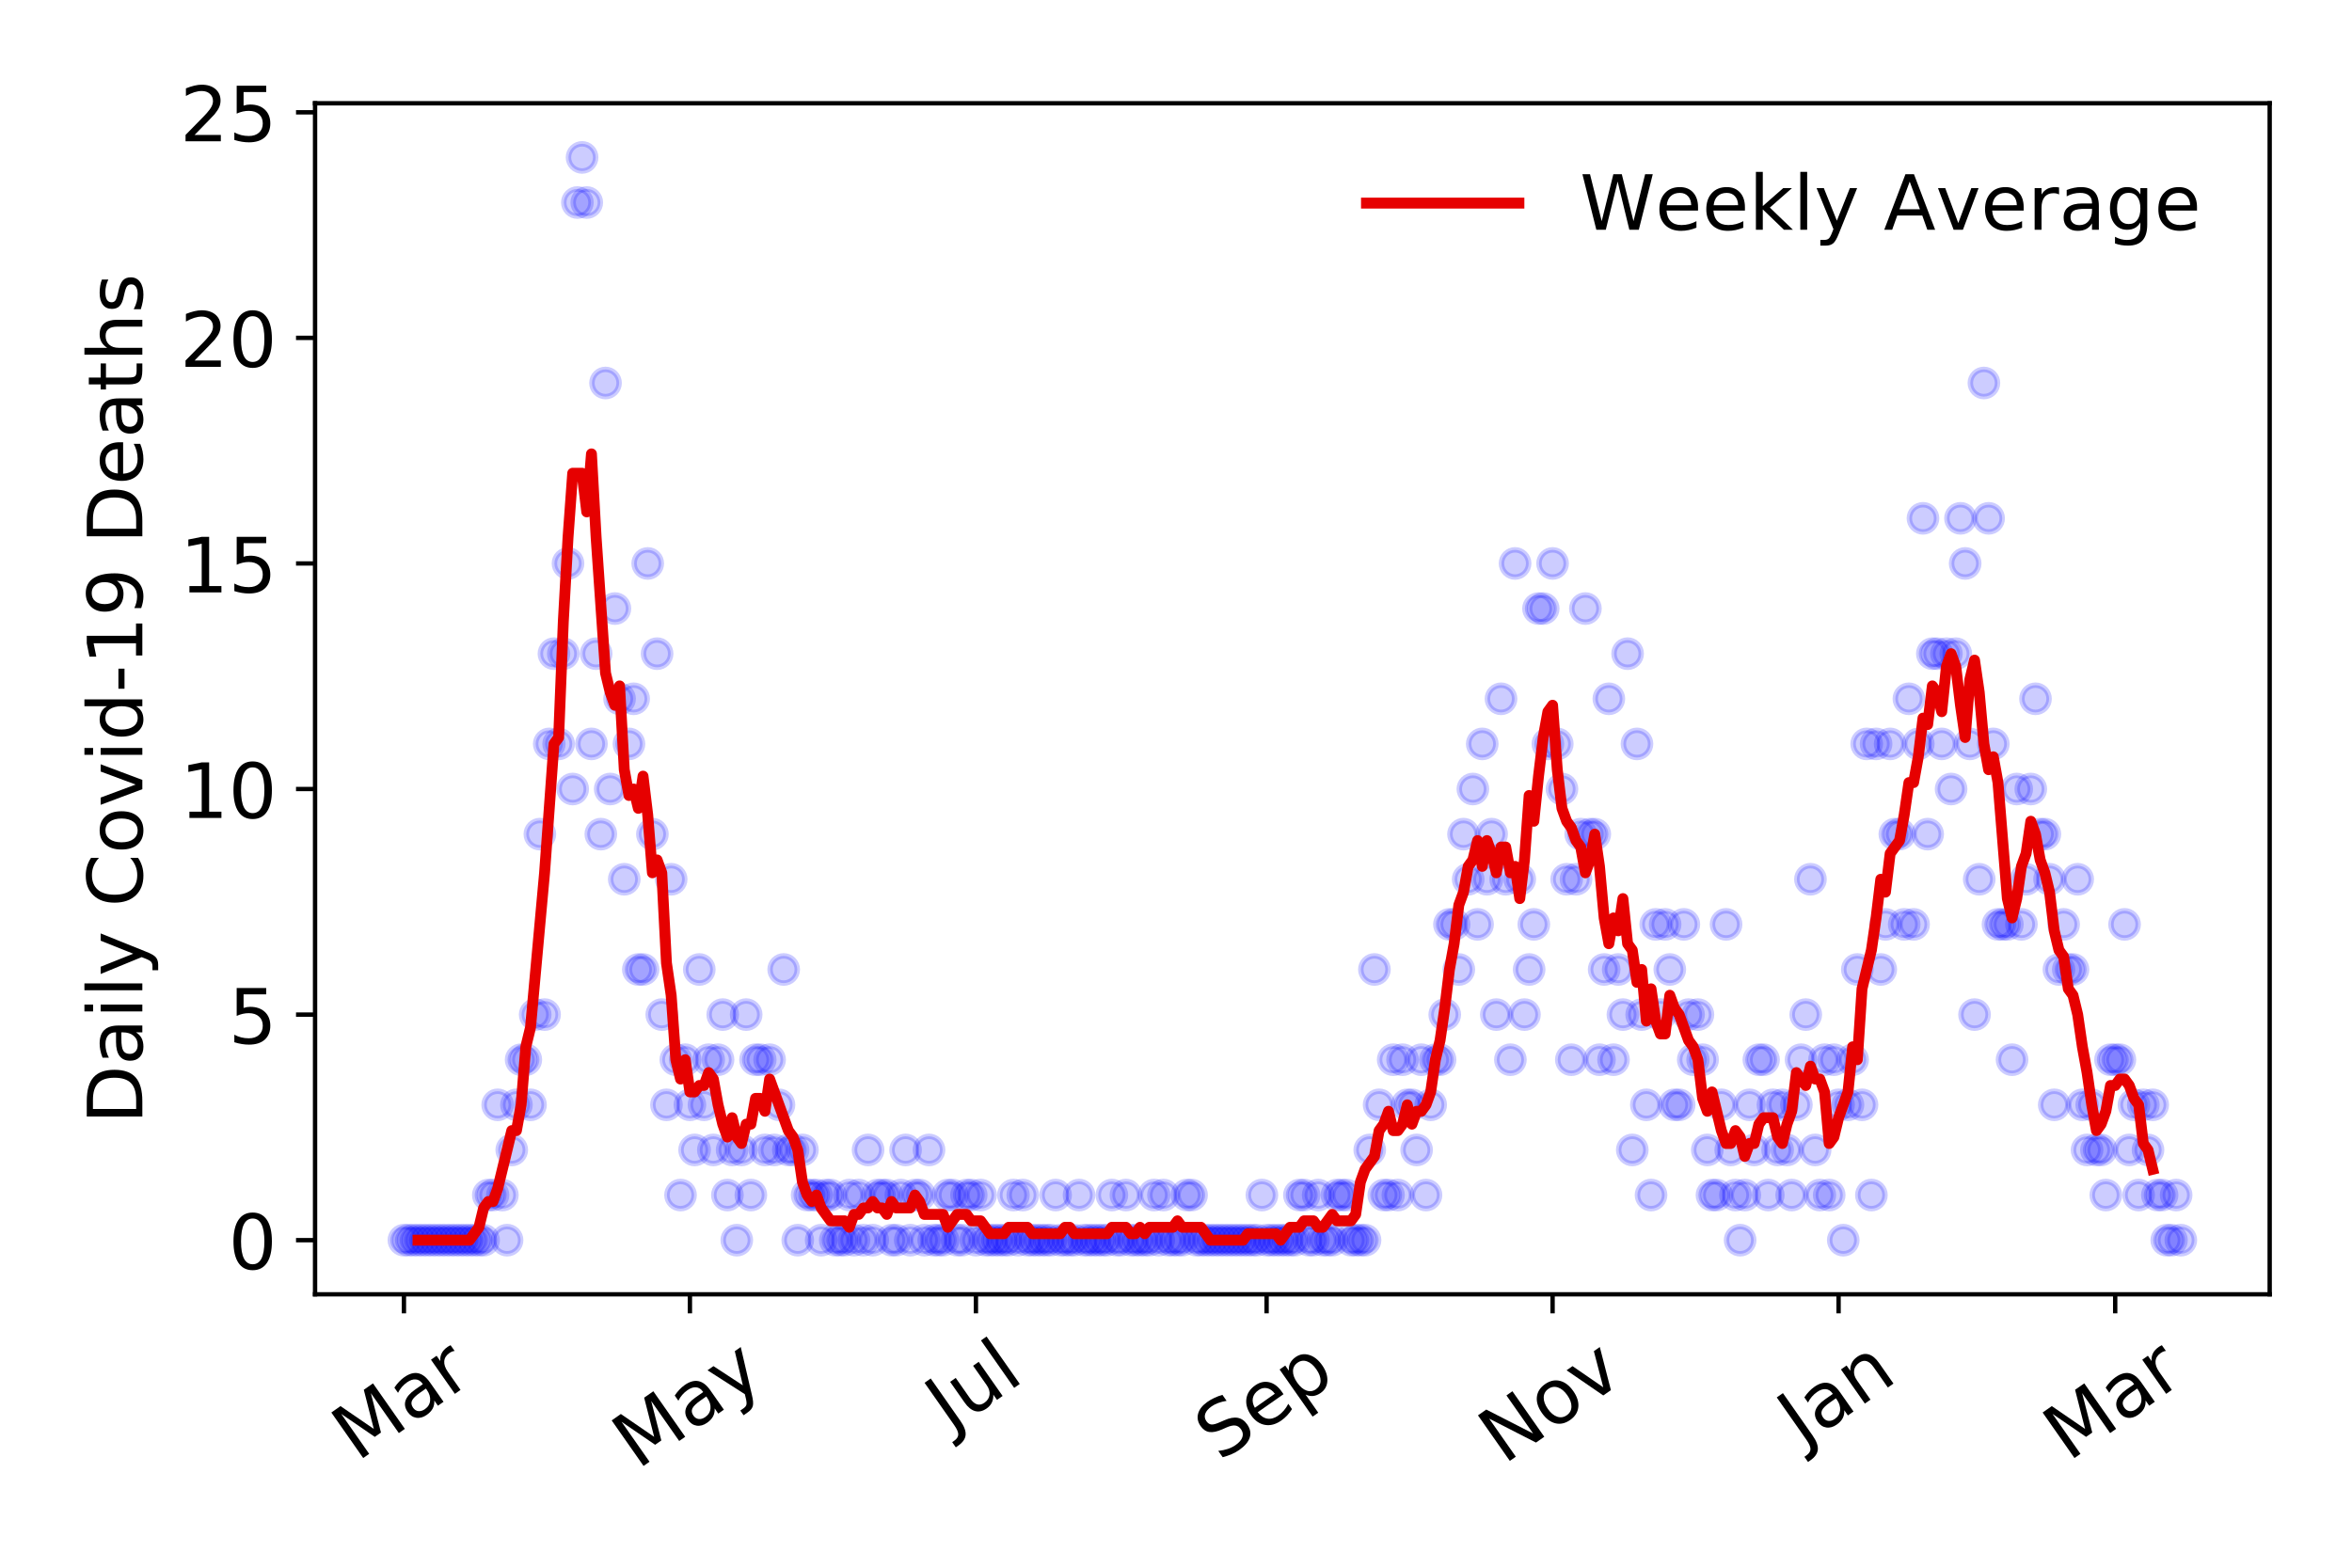 <?xml version="1.0" encoding="utf-8" standalone="no"?>
<!DOCTYPE svg PUBLIC "-//W3C//DTD SVG 1.1//EN"
  "http://www.w3.org/Graphics/SVG/1.1/DTD/svg11.dtd">
<!-- Created with matplotlib (https://matplotlib.org/) -->
<svg height="288pt" version="1.1" viewBox="0 0 432 288" width="432pt" xmlns="http://www.w3.org/2000/svg" xmlns:xlink="http://www.w3.org/1999/xlink">
 <defs>
  <style type="text/css">
*{stroke-linecap:butt;stroke-linejoin:round;}
  </style>
 </defs>
 <g id="figure_1">
  <g id="patch_1">
   <path d="M 0 288 
L 432 288 
L 432 0 
L 0 0 
z
" style="fill:#ffffff;"/>
  </g>
  <g id="axes_1">
   <g id="patch_2">
    <path d="M 57.87 237.778 
L 416.88 237.778 
L 416.88 18.973 
L 57.87 18.973 
z
" style="fill:#ffffff;"/>
   </g>
   <g id="matplotlib.axis_1">
    <g id="xtick_1">
     <g id="line2d_1">
      <defs>
       <path d="M 0 0 
L 0 3.5 
" id="mc6dc876ae2" style="stroke:#000000;stroke-width:0.8;"/>
      </defs>
      <g>
       <use style="stroke:#000000;stroke-width:0.8;" x="74.189" xlink:href="#mc6dc876ae2" y="237.778"/>
      </g>
     </g>
     <g id="text_1">
      <!-- Mar -->
      <defs>
       <path d="M 9.812 72.906 
L 24.516 72.906 
L 43.109 23.297 
L 61.812 72.906 
L 76.516 72.906 
L 76.516 0 
L 66.891 0 
L 66.891 64.016 
L 48.094 14.016 
L 38.188 14.016 
L 19.391 64.016 
L 19.391 0 
L 9.812 0 
z
" id="DejaVuSans-77"/>
       <path d="M 34.281 27.484 
Q 23.391 27.484 19.188 25 
Q 14.984 22.516 14.984 16.5 
Q 14.984 11.719 18.141 8.906 
Q 21.297 6.109 26.703 6.109 
Q 34.188 6.109 38.703 11.406 
Q 43.219 16.703 43.219 25.484 
L 43.219 27.484 
z
M 52.203 31.203 
L 52.203 0 
L 43.219 0 
L 43.219 8.297 
Q 40.141 3.328 35.547 0.953 
Q 30.953 -1.422 24.312 -1.422 
Q 15.922 -1.422 10.953 3.297 
Q 6 8.016 6 15.922 
Q 6 25.141 12.172 29.828 
Q 18.359 34.516 30.609 34.516 
L 43.219 34.516 
L 43.219 35.406 
Q 43.219 41.609 39.141 45 
Q 35.062 48.391 27.688 48.391 
Q 23 48.391 18.547 47.266 
Q 14.109 46.141 10.016 43.891 
L 10.016 52.203 
Q 14.938 54.109 19.578 55.047 
Q 24.219 56 28.609 56 
Q 40.484 56 46.344 49.844 
Q 52.203 43.703 52.203 31.203 
z
" id="DejaVuSans-97"/>
       <path d="M 41.109 46.297 
Q 39.594 47.172 37.812 47.578 
Q 36.031 48 33.891 48 
Q 26.266 48 22.188 43.047 
Q 18.109 38.094 18.109 28.812 
L 18.109 0 
L 9.078 0 
L 9.078 54.688 
L 18.109 54.688 
L 18.109 46.188 
Q 20.953 51.172 25.484 53.578 
Q 30.031 56 36.531 56 
Q 37.453 56 38.578 55.875 
Q 39.703 55.766 41.062 55.516 
z
" id="DejaVuSans-114"/>
      </defs>
      <g transform="translate(65.586 268.643)rotate(-35)scale(0.14 -0.14)">
       <use xlink:href="#DejaVuSans-77"/>
       <use x="86.279" xlink:href="#DejaVuSans-97"/>
       <use x="147.559" xlink:href="#DejaVuSans-114"/>
      </g>
     </g>
    </g>
    <g id="xtick_2">
     <g id="line2d_2">
      <g>
       <use style="stroke:#000000;stroke-width:0.8;" x="126.718" xlink:href="#mc6dc876ae2" y="237.778"/>
      </g>
     </g>
     <g id="text_2">
      <!-- May -->
      <defs>
       <path d="M 32.172 -5.078 
Q 28.375 -14.844 24.75 -17.812 
Q 21.141 -20.797 15.094 -20.797 
L 7.906 -20.797 
L 7.906 -13.281 
L 13.188 -13.281 
Q 16.891 -13.281 18.938 -11.516 
Q 21 -9.766 23.484 -3.219 
L 25.094 0.875 
L 2.984 54.688 
L 12.5 54.688 
L 29.594 11.922 
L 46.688 54.688 
L 56.203 54.688 
z
" id="DejaVuSans-121"/>
      </defs>
      <g transform="translate(117.079 270.094)rotate(-35)scale(0.14 -0.14)">
       <use xlink:href="#DejaVuSans-77"/>
       <use x="86.279" xlink:href="#DejaVuSans-97"/>
       <use x="147.559" xlink:href="#DejaVuSans-121"/>
      </g>
     </g>
    </g>
    <g id="xtick_3">
     <g id="line2d_3">
      <g>
       <use style="stroke:#000000;stroke-width:0.8;" x="179.248" xlink:href="#mc6dc876ae2" y="237.778"/>
      </g>
     </g>
     <g id="text_3">
      <!-- Jul -->
      <defs>
       <path d="M 9.812 72.906 
L 19.672 72.906 
L 19.672 5.078 
Q 19.672 -8.109 14.672 -14.062 
Q 9.672 -20.016 -1.422 -20.016 
L -5.172 -20.016 
L -5.172 -11.719 
L -2.094 -11.719 
Q 4.438 -11.719 7.125 -8.047 
Q 9.812 -4.391 9.812 5.078 
z
" id="DejaVuSans-74"/>
       <path d="M 8.5 21.578 
L 8.5 54.688 
L 17.484 54.688 
L 17.484 21.922 
Q 17.484 14.156 20.5 10.266 
Q 23.531 6.391 29.594 6.391 
Q 36.859 6.391 41.078 11.031 
Q 45.312 15.672 45.312 23.688 
L 45.312 54.688 
L 54.297 54.688 
L 54.297 0 
L 45.312 0 
L 45.312 8.406 
Q 42.047 3.422 37.719 1 
Q 33.406 -1.422 27.688 -1.422 
Q 18.266 -1.422 13.375 4.438 
Q 8.5 10.297 8.5 21.578 
z
M 31.109 56 
z
" id="DejaVuSans-117"/>
       <path d="M 9.422 75.984 
L 18.406 75.984 
L 18.406 0 
L 9.422 0 
z
" id="DejaVuSans-108"/>
      </defs>
      <g transform="translate(174.545 263.181)rotate(-35)scale(0.14 -0.14)">
       <use xlink:href="#DejaVuSans-74"/>
       <use x="29.492" xlink:href="#DejaVuSans-117"/>
       <use x="92.871" xlink:href="#DejaVuSans-108"/>
      </g>
     </g>
    </g>
    <g id="xtick_4">
     <g id="line2d_4">
      <g>
       <use style="stroke:#000000;stroke-width:0.8;" x="232.639" xlink:href="#mc6dc876ae2" y="237.778"/>
      </g>
     </g>
     <g id="text_4">
      <!-- Sep -->
      <defs>
       <path d="M 53.516 70.516 
L 53.516 60.891 
Q 47.906 63.578 42.922 64.891 
Q 37.938 66.219 33.297 66.219 
Q 25.25 66.219 20.875 63.094 
Q 16.5 59.969 16.5 54.203 
Q 16.5 49.359 19.406 46.891 
Q 22.312 44.438 30.422 42.922 
L 36.375 41.703 
Q 47.406 39.594 52.656 34.297 
Q 57.906 29 57.906 20.125 
Q 57.906 9.516 50.797 4.047 
Q 43.703 -1.422 29.984 -1.422 
Q 24.812 -1.422 18.969 -0.25 
Q 13.141 0.922 6.891 3.219 
L 6.891 13.375 
Q 12.891 10.016 18.656 8.297 
Q 24.422 6.594 29.984 6.594 
Q 38.422 6.594 43.016 9.906 
Q 47.609 13.234 47.609 19.391 
Q 47.609 24.75 44.312 27.781 
Q 41.016 30.812 33.5 32.328 
L 27.484 33.5 
Q 16.453 35.688 11.516 40.375 
Q 6.594 45.062 6.594 53.422 
Q 6.594 63.094 13.406 68.656 
Q 20.219 74.219 32.172 74.219 
Q 37.312 74.219 42.625 73.281 
Q 47.953 72.359 53.516 70.516 
z
" id="DejaVuSans-83"/>
       <path d="M 56.203 29.594 
L 56.203 25.203 
L 14.891 25.203 
Q 15.484 15.922 20.484 11.062 
Q 25.484 6.203 34.422 6.203 
Q 39.594 6.203 44.453 7.469 
Q 49.312 8.734 54.109 11.281 
L 54.109 2.781 
Q 49.266 0.734 44.188 -0.344 
Q 39.109 -1.422 33.891 -1.422 
Q 20.797 -1.422 13.156 6.188 
Q 5.516 13.812 5.516 26.812 
Q 5.516 40.234 12.766 48.109 
Q 20.016 56 32.328 56 
Q 43.359 56 49.781 48.891 
Q 56.203 41.797 56.203 29.594 
z
M 47.219 32.234 
Q 47.125 39.594 43.094 43.984 
Q 39.062 48.391 32.422 48.391 
Q 24.906 48.391 20.391 44.141 
Q 15.875 39.891 15.188 32.172 
z
" id="DejaVuSans-101"/>
       <path d="M 18.109 8.203 
L 18.109 -20.797 
L 9.078 -20.797 
L 9.078 54.688 
L 18.109 54.688 
L 18.109 46.391 
Q 20.953 51.266 25.266 53.625 
Q 29.594 56 35.594 56 
Q 45.562 56 51.781 48.094 
Q 58.016 40.188 58.016 27.297 
Q 58.016 14.406 51.781 6.484 
Q 45.562 -1.422 35.594 -1.422 
Q 29.594 -1.422 25.266 0.953 
Q 20.953 3.328 18.109 8.203 
z
M 48.688 27.297 
Q 48.688 37.203 44.609 42.844 
Q 40.531 48.484 33.406 48.484 
Q 26.266 48.484 22.188 42.844 
Q 18.109 37.203 18.109 27.297 
Q 18.109 17.391 22.188 11.75 
Q 26.266 6.109 33.406 6.109 
Q 40.531 6.109 44.609 11.75 
Q 48.688 17.391 48.688 27.297 
z
" id="DejaVuSans-112"/>
      </defs>
      <g transform="translate(224.046 268.629)rotate(-35)scale(0.14 -0.14)">
       <use xlink:href="#DejaVuSans-83"/>
       <use x="63.477" xlink:href="#DejaVuSans-101"/>
       <use x="125" xlink:href="#DejaVuSans-112"/>
      </g>
     </g>
    </g>
    <g id="xtick_5">
     <g id="line2d_5">
      <g>
       <use style="stroke:#000000;stroke-width:0.8;" x="285.168" xlink:href="#mc6dc876ae2" y="237.778"/>
      </g>
     </g>
     <g id="text_5">
      <!-- Nov -->
      <defs>
       <path d="M 9.812 72.906 
L 23.094 72.906 
L 55.422 11.922 
L 55.422 72.906 
L 64.984 72.906 
L 64.984 0 
L 51.703 0 
L 19.391 60.984 
L 19.391 0 
L 9.812 0 
z
" id="DejaVuSans-78"/>
       <path d="M 30.609 48.391 
Q 23.391 48.391 19.188 42.75 
Q 14.984 37.109 14.984 27.297 
Q 14.984 17.484 19.156 11.844 
Q 23.344 6.203 30.609 6.203 
Q 37.797 6.203 41.984 11.859 
Q 46.188 17.531 46.188 27.297 
Q 46.188 37.016 41.984 42.703 
Q 37.797 48.391 30.609 48.391 
z
M 30.609 56 
Q 42.328 56 49.016 48.375 
Q 55.719 40.766 55.719 27.297 
Q 55.719 13.875 49.016 6.219 
Q 42.328 -1.422 30.609 -1.422 
Q 18.844 -1.422 12.172 6.219 
Q 5.516 13.875 5.516 27.297 
Q 5.516 40.766 12.172 48.375 
Q 18.844 56 30.609 56 
z
" id="DejaVuSans-111"/>
       <path d="M 2.984 54.688 
L 12.5 54.688 
L 29.594 8.797 
L 46.688 54.688 
L 56.203 54.688 
L 35.688 0 
L 23.484 0 
z
" id="DejaVuSans-118"/>
      </defs>
      <g transform="translate(276.192 269.166)rotate(-35)scale(0.14 -0.14)">
       <use xlink:href="#DejaVuSans-78"/>
       <use x="74.805" xlink:href="#DejaVuSans-111"/>
       <use x="135.986" xlink:href="#DejaVuSans-118"/>
      </g>
     </g>
    </g>
    <g id="xtick_6">
     <g id="line2d_6">
      <g>
       <use style="stroke:#000000;stroke-width:0.8;" x="337.698" xlink:href="#mc6dc876ae2" y="237.778"/>
      </g>
     </g>
     <g id="text_6">
      <!-- Jan -->
      <defs>
       <path d="M 54.891 33.016 
L 54.891 0 
L 45.906 0 
L 45.906 32.719 
Q 45.906 40.484 42.875 44.328 
Q 39.844 48.188 33.797 48.188 
Q 26.516 48.188 22.312 43.547 
Q 18.109 38.922 18.109 30.906 
L 18.109 0 
L 9.078 0 
L 9.078 54.688 
L 18.109 54.688 
L 18.109 46.188 
Q 21.344 51.125 25.703 53.562 
Q 30.078 56 35.797 56 
Q 45.219 56 50.047 50.172 
Q 54.891 44.344 54.891 33.016 
z
" id="DejaVuSans-110"/>
      </defs>
      <g transform="translate(331.074 265.871)rotate(-35)scale(0.14 -0.14)">
       <use xlink:href="#DejaVuSans-74"/>
       <use x="29.492" xlink:href="#DejaVuSans-97"/>
       <use x="90.771" xlink:href="#DejaVuSans-110"/>
      </g>
     </g>
    </g>
    <g id="xtick_7">
     <g id="line2d_7">
      <g>
       <use style="stroke:#000000;stroke-width:0.8;" x="388.505" xlink:href="#mc6dc876ae2" y="237.778"/>
      </g>
     </g>
     <g id="text_7">
      <!-- Mar -->
      <g transform="translate(379.903 268.643)rotate(-35)scale(0.14 -0.14)">
       <use xlink:href="#DejaVuSans-77"/>
       <use x="86.279" xlink:href="#DejaVuSans-97"/>
       <use x="147.559" xlink:href="#DejaVuSans-114"/>
      </g>
     </g>
    </g>
   </g>
   <g id="matplotlib.axis_2">
    <g id="ytick_1">
     <g id="line2d_8">
      <defs>
       <path d="M 0 0 
L -3.5 0 
" id="m026e99a186" style="stroke:#000000;stroke-width:0.8;"/>
      </defs>
      <g>
       <use style="stroke:#000000;stroke-width:0.8;" x="57.87" xlink:href="#m026e99a186" y="227.832"/>
      </g>
     </g>
     <g id="text_8">
      <!-- 0 -->
      <defs>
       <path d="M 31.781 66.406 
Q 24.172 66.406 20.328 58.906 
Q 16.5 51.422 16.5 36.375 
Q 16.5 21.391 20.328 13.891 
Q 24.172 6.391 31.781 6.391 
Q 39.453 6.391 43.281 13.891 
Q 47.125 21.391 47.125 36.375 
Q 47.125 51.422 43.281 58.906 
Q 39.453 66.406 31.781 66.406 
z
M 31.781 74.219 
Q 44.047 74.219 50.516 64.516 
Q 56.984 54.828 56.984 36.375 
Q 56.984 17.969 50.516 8.266 
Q 44.047 -1.422 31.781 -1.422 
Q 19.531 -1.422 13.062 8.266 
Q 6.594 17.969 6.594 36.375 
Q 6.594 54.828 13.062 64.516 
Q 19.531 74.219 31.781 74.219 
z
" id="DejaVuSans-48"/>
      </defs>
      <g transform="translate(41.962 233.151)scale(0.14 -0.14)">
       <use xlink:href="#DejaVuSans-48"/>
      </g>
     </g>
    </g>
    <g id="ytick_2">
     <g id="line2d_9">
      <g>
       <use style="stroke:#000000;stroke-width:0.8;" x="57.87" xlink:href="#m026e99a186" y="186.392"/>
      </g>
     </g>
     <g id="text_9">
      <!-- 5 -->
      <defs>
       <path d="M 10.797 72.906 
L 49.516 72.906 
L 49.516 64.594 
L 19.828 64.594 
L 19.828 46.734 
Q 21.969 47.469 24.109 47.828 
Q 26.266 48.188 28.422 48.188 
Q 40.625 48.188 47.75 41.5 
Q 54.891 34.812 54.891 23.391 
Q 54.891 11.625 47.562 5.094 
Q 40.234 -1.422 26.906 -1.422 
Q 22.312 -1.422 17.547 -0.641 
Q 12.797 0.141 7.719 1.703 
L 7.719 11.625 
Q 12.109 9.234 16.797 8.062 
Q 21.484 6.891 26.703 6.891 
Q 35.156 6.891 40.078 11.328 
Q 45.016 15.766 45.016 23.391 
Q 45.016 31 40.078 35.438 
Q 35.156 39.891 26.703 39.891 
Q 22.75 39.891 18.812 39.016 
Q 14.891 38.141 10.797 36.281 
z
" id="DejaVuSans-53"/>
      </defs>
      <g transform="translate(41.962 191.711)scale(0.14 -0.14)">
       <use xlink:href="#DejaVuSans-53"/>
      </g>
     </g>
    </g>
    <g id="ytick_3">
     <g id="line2d_10">
      <g>
       <use style="stroke:#000000;stroke-width:0.8;" x="57.87" xlink:href="#m026e99a186" y="144.952"/>
      </g>
     </g>
     <g id="text_10">
      <!-- 10 -->
      <defs>
       <path d="M 12.406 8.297 
L 28.516 8.297 
L 28.516 63.922 
L 10.984 60.406 
L 10.984 69.391 
L 28.422 72.906 
L 38.281 72.906 
L 38.281 8.297 
L 54.391 8.297 
L 54.391 0 
L 12.406 0 
z
" id="DejaVuSans-49"/>
      </defs>
      <g transform="translate(33.055 150.271)scale(0.14 -0.14)">
       <use xlink:href="#DejaVuSans-49"/>
       <use x="63.623" xlink:href="#DejaVuSans-48"/>
      </g>
     </g>
    </g>
    <g id="ytick_4">
     <g id="line2d_11">
      <g>
       <use style="stroke:#000000;stroke-width:0.8;" x="57.87" xlink:href="#m026e99a186" y="103.511"/>
      </g>
     </g>
     <g id="text_11">
      <!-- 15 -->
      <g transform="translate(33.055 108.83)scale(0.14 -0.14)">
       <use xlink:href="#DejaVuSans-49"/>
       <use x="63.623" xlink:href="#DejaVuSans-53"/>
      </g>
     </g>
    </g>
    <g id="ytick_5">
     <g id="line2d_12">
      <g>
       <use style="stroke:#000000;stroke-width:0.8;" x="57.87" xlink:href="#m026e99a186" y="62.071"/>
      </g>
     </g>
     <g id="text_12">
      <!-- 20 -->
      <defs>
       <path d="M 19.188 8.297 
L 53.609 8.297 
L 53.609 0 
L 7.328 0 
L 7.328 8.297 
Q 12.938 14.109 22.625 23.891 
Q 32.328 33.688 34.812 36.531 
Q 39.547 41.844 41.422 45.531 
Q 43.312 49.219 43.312 52.781 
Q 43.312 58.594 39.234 62.25 
Q 35.156 65.922 28.609 65.922 
Q 23.969 65.922 18.812 64.312 
Q 13.672 62.703 7.812 59.422 
L 7.812 69.391 
Q 13.766 71.781 18.938 73 
Q 24.125 74.219 28.422 74.219 
Q 39.75 74.219 46.484 68.547 
Q 53.219 62.891 53.219 53.422 
Q 53.219 48.922 51.531 44.891 
Q 49.859 40.875 45.406 35.406 
Q 44.188 33.984 37.641 27.219 
Q 31.109 20.453 19.188 8.297 
z
" id="DejaVuSans-50"/>
      </defs>
      <g transform="translate(33.055 67.39)scale(0.14 -0.14)">
       <use xlink:href="#DejaVuSans-50"/>
       <use x="63.623" xlink:href="#DejaVuSans-48"/>
      </g>
     </g>
    </g>
    <g id="ytick_6">
     <g id="line2d_13">
      <g>
       <use style="stroke:#000000;stroke-width:0.8;" x="57.87" xlink:href="#m026e99a186" y="20.63"/>
      </g>
     </g>
     <g id="text_13">
      <!-- 25 -->
      <g transform="translate(33.055 25.949)scale(0.14 -0.14)">
       <use xlink:href="#DejaVuSans-50"/>
       <use x="63.623" xlink:href="#DejaVuSans-53"/>
      </g>
     </g>
    </g>
    <g id="text_14">
     <!-- Daily Covid-19 Deaths -->
     <defs>
      <path d="M 19.672 64.797 
L 19.672 8.109 
L 31.594 8.109 
Q 46.688 8.109 53.688 14.938 
Q 60.688 21.781 60.688 36.531 
Q 60.688 51.172 53.688 57.984 
Q 46.688 64.797 31.594 64.797 
z
M 9.812 72.906 
L 30.078 72.906 
Q 51.266 72.906 61.172 64.094 
Q 71.094 55.281 71.094 36.531 
Q 71.094 17.672 61.125 8.828 
Q 51.172 0 30.078 0 
L 9.812 0 
z
" id="DejaVuSans-68"/>
      <path d="M 9.422 54.688 
L 18.406 54.688 
L 18.406 0 
L 9.422 0 
z
M 9.422 75.984 
L 18.406 75.984 
L 18.406 64.594 
L 9.422 64.594 
z
" id="DejaVuSans-105"/>
      <path id="DejaVuSans-32"/>
      <path d="M 64.406 67.281 
L 64.406 56.891 
Q 59.422 61.531 53.781 63.812 
Q 48.141 66.109 41.797 66.109 
Q 29.297 66.109 22.656 58.469 
Q 16.016 50.828 16.016 36.375 
Q 16.016 21.969 22.656 14.328 
Q 29.297 6.688 41.797 6.688 
Q 48.141 6.688 53.781 8.984 
Q 59.422 11.281 64.406 15.922 
L 64.406 5.609 
Q 59.234 2.094 53.438 0.328 
Q 47.656 -1.422 41.219 -1.422 
Q 24.656 -1.422 15.125 8.703 
Q 5.609 18.844 5.609 36.375 
Q 5.609 53.953 15.125 64.078 
Q 24.656 74.219 41.219 74.219 
Q 47.75 74.219 53.531 72.484 
Q 59.328 70.75 64.406 67.281 
z
" id="DejaVuSans-67"/>
      <path d="M 45.406 46.391 
L 45.406 75.984 
L 54.391 75.984 
L 54.391 0 
L 45.406 0 
L 45.406 8.203 
Q 42.578 3.328 38.25 0.953 
Q 33.938 -1.422 27.875 -1.422 
Q 17.969 -1.422 11.734 6.484 
Q 5.516 14.406 5.516 27.297 
Q 5.516 40.188 11.734 48.094 
Q 17.969 56 27.875 56 
Q 33.938 56 38.25 53.625 
Q 42.578 51.266 45.406 46.391 
z
M 14.797 27.297 
Q 14.797 17.391 18.875 11.75 
Q 22.953 6.109 30.078 6.109 
Q 37.203 6.109 41.297 11.75 
Q 45.406 17.391 45.406 27.297 
Q 45.406 37.203 41.297 42.844 
Q 37.203 48.484 30.078 48.484 
Q 22.953 48.484 18.875 42.844 
Q 14.797 37.203 14.797 27.297 
z
" id="DejaVuSans-100"/>
      <path d="M 4.891 31.391 
L 31.203 31.391 
L 31.203 23.391 
L 4.891 23.391 
z
" id="DejaVuSans-45"/>
      <path d="M 10.984 1.516 
L 10.984 10.5 
Q 14.703 8.734 18.5 7.812 
Q 22.312 6.891 25.984 6.891 
Q 35.75 6.891 40.891 13.453 
Q 46.047 20.016 46.781 33.406 
Q 43.953 29.203 39.594 26.953 
Q 35.25 24.703 29.984 24.703 
Q 19.047 24.703 12.672 31.312 
Q 6.297 37.938 6.297 49.422 
Q 6.297 60.641 12.938 67.422 
Q 19.578 74.219 30.609 74.219 
Q 43.266 74.219 49.922 64.516 
Q 56.594 54.828 56.594 36.375 
Q 56.594 19.141 48.406 8.859 
Q 40.234 -1.422 26.422 -1.422 
Q 22.703 -1.422 18.891 -0.688 
Q 15.094 0.047 10.984 1.516 
z
M 30.609 32.422 
Q 37.25 32.422 41.125 36.953 
Q 45.016 41.5 45.016 49.422 
Q 45.016 57.281 41.125 61.844 
Q 37.25 66.406 30.609 66.406 
Q 23.969 66.406 20.094 61.844 
Q 16.219 57.281 16.219 49.422 
Q 16.219 41.5 20.094 36.953 
Q 23.969 32.422 30.609 32.422 
z
" id="DejaVuSans-57"/>
      <path d="M 18.312 70.219 
L 18.312 54.688 
L 36.812 54.688 
L 36.812 47.703 
L 18.312 47.703 
L 18.312 18.016 
Q 18.312 11.328 20.141 9.422 
Q 21.969 7.516 27.594 7.516 
L 36.812 7.516 
L 36.812 0 
L 27.594 0 
Q 17.188 0 13.234 3.875 
Q 9.281 7.766 9.281 18.016 
L 9.281 47.703 
L 2.688 47.703 
L 2.688 54.688 
L 9.281 54.688 
L 9.281 70.219 
z
" id="DejaVuSans-116"/>
      <path d="M 54.891 33.016 
L 54.891 0 
L 45.906 0 
L 45.906 32.719 
Q 45.906 40.484 42.875 44.328 
Q 39.844 48.188 33.797 48.188 
Q 26.516 48.188 22.312 43.547 
Q 18.109 38.922 18.109 30.906 
L 18.109 0 
L 9.078 0 
L 9.078 75.984 
L 18.109 75.984 
L 18.109 46.188 
Q 21.344 51.125 25.703 53.562 
Q 30.078 56 35.797 56 
Q 45.219 56 50.047 50.172 
Q 54.891 44.344 54.891 33.016 
z
" id="DejaVuSans-104"/>
      <path d="M 44.281 53.078 
L 44.281 44.578 
Q 40.484 46.531 36.375 47.5 
Q 32.281 48.484 27.875 48.484 
Q 21.188 48.484 17.844 46.438 
Q 14.5 44.391 14.5 40.281 
Q 14.5 37.156 16.891 35.375 
Q 19.281 33.594 26.516 31.984 
L 29.594 31.297 
Q 39.156 29.25 43.188 25.516 
Q 47.219 21.781 47.219 15.094 
Q 47.219 7.469 41.188 3.016 
Q 35.156 -1.422 24.609 -1.422 
Q 20.219 -1.422 15.453 -0.562 
Q 10.688 0.297 5.422 2 
L 5.422 11.281 
Q 10.406 8.688 15.234 7.391 
Q 20.062 6.109 24.812 6.109 
Q 31.156 6.109 34.562 8.281 
Q 37.984 10.453 37.984 14.406 
Q 37.984 18.062 35.516 20.016 
Q 33.062 21.969 24.703 23.781 
L 21.578 24.516 
Q 13.234 26.266 9.516 29.906 
Q 5.812 33.547 5.812 39.891 
Q 5.812 47.609 11.281 51.797 
Q 16.75 56 26.812 56 
Q 31.781 56 36.172 55.266 
Q 40.578 54.547 44.281 53.078 
z
" id="DejaVuSans-115"/>
     </defs>
     <g transform="translate(26.143 206.487)rotate(-90)scale(0.14 -0.14)">
      <use xlink:href="#DejaVuSans-68"/>
      <use x="77.002" xlink:href="#DejaVuSans-97"/>
      <use x="138.281" xlink:href="#DejaVuSans-105"/>
      <use x="166.064" xlink:href="#DejaVuSans-108"/>
      <use x="193.848" xlink:href="#DejaVuSans-121"/>
      <use x="253.027" xlink:href="#DejaVuSans-32"/>
      <use x="284.814" xlink:href="#DejaVuSans-67"/>
      <use x="354.639" xlink:href="#DejaVuSans-111"/>
      <use x="415.82" xlink:href="#DejaVuSans-118"/>
      <use x="475" xlink:href="#DejaVuSans-105"/>
      <use x="502.783" xlink:href="#DejaVuSans-100"/>
      <use x="566.26" xlink:href="#DejaVuSans-45"/>
      <use x="602.344" xlink:href="#DejaVuSans-49"/>
      <use x="665.967" xlink:href="#DejaVuSans-57"/>
      <use x="729.59" xlink:href="#DejaVuSans-32"/>
      <use x="761.377" xlink:href="#DejaVuSans-68"/>
      <use x="838.379" xlink:href="#DejaVuSans-101"/>
      <use x="899.902" xlink:href="#DejaVuSans-97"/>
      <use x="961.182" xlink:href="#DejaVuSans-116"/>
      <use x="1000.391" xlink:href="#DejaVuSans-104"/>
      <use x="1063.77" xlink:href="#DejaVuSans-115"/>
     </g>
    </g>
   </g>
   <g id="line2d_14">
    <defs>
     <path d="M 0 2.5 
C 0.663 2.5 1.299 2.237 1.768 1.768 
C 2.237 1.299 2.5 0.663 2.5 0 
C 2.5 -0.663 2.237 -1.299 1.768 -1.768 
C 1.299 -2.237 0.663 -2.5 0 -2.5 
C -0.663 -2.5 -1.299 -2.237 -1.768 -1.768 
C -2.237 -1.299 -2.5 -0.663 -2.5 0 
C -2.5 0.663 -2.237 1.299 -1.768 1.768 
C -1.299 2.237 -0.663 2.5 0 2.5 
z
" id="m2eec1a3352" style="stroke:#0000ff;stroke-opacity:0.2;"/>
    </defs>
    <g clip-path="url(#p9c2f64c1bf)">
     <use style="fill:#0000ff;fill-opacity:0.2;stroke:#0000ff;stroke-opacity:0.2;" x="74.189" xlink:href="#m2eec1a3352" y="227.832"/>
     <use style="fill:#0000ff;fill-opacity:0.2;stroke:#0000ff;stroke-opacity:0.2;" x="75.05" xlink:href="#m2eec1a3352" y="227.832"/>
     <use style="fill:#0000ff;fill-opacity:0.2;stroke:#0000ff;stroke-opacity:0.2;" x="75.911" xlink:href="#m2eec1a3352" y="227.832"/>
     <use style="fill:#0000ff;fill-opacity:0.2;stroke:#0000ff;stroke-opacity:0.2;" x="76.772" xlink:href="#m2eec1a3352" y="227.832"/>
     <use style="fill:#0000ff;fill-opacity:0.2;stroke:#0000ff;stroke-opacity:0.2;" x="77.633" xlink:href="#m2eec1a3352" y="227.832"/>
     <use style="fill:#0000ff;fill-opacity:0.2;stroke:#0000ff;stroke-opacity:0.2;" x="78.494" xlink:href="#m2eec1a3352" y="227.832"/>
     <use style="fill:#0000ff;fill-opacity:0.2;stroke:#0000ff;stroke-opacity:0.2;" x="79.355" xlink:href="#m2eec1a3352" y="227.832"/>
     <use style="fill:#0000ff;fill-opacity:0.2;stroke:#0000ff;stroke-opacity:0.2;" x="80.217" xlink:href="#m2eec1a3352" y="227.832"/>
     <use style="fill:#0000ff;fill-opacity:0.2;stroke:#0000ff;stroke-opacity:0.2;" x="81.078" xlink:href="#m2eec1a3352" y="227.832"/>
     <use style="fill:#0000ff;fill-opacity:0.2;stroke:#0000ff;stroke-opacity:0.2;" x="81.939" xlink:href="#m2eec1a3352" y="227.832"/>
     <use style="fill:#0000ff;fill-opacity:0.2;stroke:#0000ff;stroke-opacity:0.2;" x="82.8" xlink:href="#m2eec1a3352" y="227.832"/>
     <use style="fill:#0000ff;fill-opacity:0.2;stroke:#0000ff;stroke-opacity:0.2;" x="83.661" xlink:href="#m2eec1a3352" y="227.832"/>
     <use style="fill:#0000ff;fill-opacity:0.2;stroke:#0000ff;stroke-opacity:0.2;" x="84.522" xlink:href="#m2eec1a3352" y="227.832"/>
     <use style="fill:#0000ff;fill-opacity:0.2;stroke:#0000ff;stroke-opacity:0.2;" x="85.383" xlink:href="#m2eec1a3352" y="227.832"/>
     <use style="fill:#0000ff;fill-opacity:0.2;stroke:#0000ff;stroke-opacity:0.2;" x="86.245" xlink:href="#m2eec1a3352" y="227.832"/>
     <use style="fill:#0000ff;fill-opacity:0.2;stroke:#0000ff;stroke-opacity:0.2;" x="87.106" xlink:href="#m2eec1a3352" y="227.832"/>
     <use style="fill:#0000ff;fill-opacity:0.2;stroke:#0000ff;stroke-opacity:0.2;" x="87.967" xlink:href="#m2eec1a3352" y="227.832"/>
     <use style="fill:#0000ff;fill-opacity:0.2;stroke:#0000ff;stroke-opacity:0.2;" x="88.828" xlink:href="#m2eec1a3352" y="227.832"/>
     <use style="fill:#0000ff;fill-opacity:0.2;stroke:#0000ff;stroke-opacity:0.2;" x="89.689" xlink:href="#m2eec1a3352" y="219.544"/>
     <use style="fill:#0000ff;fill-opacity:0.2;stroke:#0000ff;stroke-opacity:0.2;" x="90.55" xlink:href="#m2eec1a3352" y="219.544"/>
     <use style="fill:#0000ff;fill-opacity:0.2;stroke:#0000ff;stroke-opacity:0.2;" x="91.411" xlink:href="#m2eec1a3352" y="202.968"/>
     <use style="fill:#0000ff;fill-opacity:0.2;stroke:#0000ff;stroke-opacity:0.2;" x="92.273" xlink:href="#m2eec1a3352" y="219.544"/>
     <use style="fill:#0000ff;fill-opacity:0.2;stroke:#0000ff;stroke-opacity:0.2;" x="93.134" xlink:href="#m2eec1a3352" y="227.832"/>
     <use style="fill:#0000ff;fill-opacity:0.2;stroke:#0000ff;stroke-opacity:0.2;" x="93.995" xlink:href="#m2eec1a3352" y="211.256"/>
     <use style="fill:#0000ff;fill-opacity:0.2;stroke:#0000ff;stroke-opacity:0.2;" x="94.856" xlink:href="#m2eec1a3352" y="202.968"/>
     <use style="fill:#0000ff;fill-opacity:0.2;stroke:#0000ff;stroke-opacity:0.2;" x="95.717" xlink:href="#m2eec1a3352" y="194.68"/>
     <use style="fill:#0000ff;fill-opacity:0.2;stroke:#0000ff;stroke-opacity:0.2;" x="96.578" xlink:href="#m2eec1a3352" y="194.68"/>
     <use style="fill:#0000ff;fill-opacity:0.2;stroke:#0000ff;stroke-opacity:0.2;" x="97.439" xlink:href="#m2eec1a3352" y="202.968"/>
     <use style="fill:#0000ff;fill-opacity:0.2;stroke:#0000ff;stroke-opacity:0.2;" x="98.301" xlink:href="#m2eec1a3352" y="186.392"/>
     <use style="fill:#0000ff;fill-opacity:0.2;stroke:#0000ff;stroke-opacity:0.2;" x="99.162" xlink:href="#m2eec1a3352" y="153.24"/>
     <use style="fill:#0000ff;fill-opacity:0.2;stroke:#0000ff;stroke-opacity:0.2;" x="100.023" xlink:href="#m2eec1a3352" y="186.392"/>
     <use style="fill:#0000ff;fill-opacity:0.2;stroke:#0000ff;stroke-opacity:0.2;" x="100.884" xlink:href="#m2eec1a3352" y="136.664"/>
     <use style="fill:#0000ff;fill-opacity:0.2;stroke:#0000ff;stroke-opacity:0.2;" x="101.745" xlink:href="#m2eec1a3352" y="120.087"/>
     <use style="fill:#0000ff;fill-opacity:0.2;stroke:#0000ff;stroke-opacity:0.2;" x="102.606" xlink:href="#m2eec1a3352" y="136.664"/>
     <use style="fill:#0000ff;fill-opacity:0.2;stroke:#0000ff;stroke-opacity:0.2;" x="103.467" xlink:href="#m2eec1a3352" y="120.087"/>
     <use style="fill:#0000ff;fill-opacity:0.2;stroke:#0000ff;stroke-opacity:0.2;" x="104.329" xlink:href="#m2eec1a3352" y="103.511"/>
     <use style="fill:#0000ff;fill-opacity:0.2;stroke:#0000ff;stroke-opacity:0.2;" x="105.19" xlink:href="#m2eec1a3352" y="144.952"/>
     <use style="fill:#0000ff;fill-opacity:0.2;stroke:#0000ff;stroke-opacity:0.2;" x="106.051" xlink:href="#m2eec1a3352" y="37.207"/>
     <use style="fill:#0000ff;fill-opacity:0.2;stroke:#0000ff;stroke-opacity:0.2;" x="106.912" xlink:href="#m2eec1a3352" y="28.918"/>
     <use style="fill:#0000ff;fill-opacity:0.2;stroke:#0000ff;stroke-opacity:0.2;" x="107.773" xlink:href="#m2eec1a3352" y="37.207"/>
     <use style="fill:#0000ff;fill-opacity:0.2;stroke:#0000ff;stroke-opacity:0.2;" x="108.634" xlink:href="#m2eec1a3352" y="136.664"/>
     <use style="fill:#0000ff;fill-opacity:0.2;stroke:#0000ff;stroke-opacity:0.2;" x="109.495" xlink:href="#m2eec1a3352" y="120.087"/>
     <use style="fill:#0000ff;fill-opacity:0.2;stroke:#0000ff;stroke-opacity:0.2;" x="110.357" xlink:href="#m2eec1a3352" y="153.24"/>
     <use style="fill:#0000ff;fill-opacity:0.2;stroke:#0000ff;stroke-opacity:0.2;" x="111.218" xlink:href="#m2eec1a3352" y="70.359"/>
     <use style="fill:#0000ff;fill-opacity:0.2;stroke:#0000ff;stroke-opacity:0.2;" x="112.079" xlink:href="#m2eec1a3352" y="144.952"/>
     <use style="fill:#0000ff;fill-opacity:0.2;stroke:#0000ff;stroke-opacity:0.2;" x="112.94" xlink:href="#m2eec1a3352" y="111.799"/>
     <use style="fill:#0000ff;fill-opacity:0.2;stroke:#0000ff;stroke-opacity:0.2;" x="113.801" xlink:href="#m2eec1a3352" y="128.375"/>
     <use style="fill:#0000ff;fill-opacity:0.2;stroke:#0000ff;stroke-opacity:0.2;" x="114.662" xlink:href="#m2eec1a3352" y="161.528"/>
     <use style="fill:#0000ff;fill-opacity:0.2;stroke:#0000ff;stroke-opacity:0.2;" x="115.523" xlink:href="#m2eec1a3352" y="136.664"/>
     <use style="fill:#0000ff;fill-opacity:0.2;stroke:#0000ff;stroke-opacity:0.2;" x="116.385" xlink:href="#m2eec1a3352" y="128.375"/>
     <use style="fill:#0000ff;fill-opacity:0.2;stroke:#0000ff;stroke-opacity:0.2;" x="117.246" xlink:href="#m2eec1a3352" y="178.104"/>
     <use style="fill:#0000ff;fill-opacity:0.2;stroke:#0000ff;stroke-opacity:0.2;" x="118.107" xlink:href="#m2eec1a3352" y="178.104"/>
     <use style="fill:#0000ff;fill-opacity:0.2;stroke:#0000ff;stroke-opacity:0.2;" x="118.968" xlink:href="#m2eec1a3352" y="103.511"/>
     <use style="fill:#0000ff;fill-opacity:0.2;stroke:#0000ff;stroke-opacity:0.2;" x="119.829" xlink:href="#m2eec1a3352" y="153.24"/>
     <use style="fill:#0000ff;fill-opacity:0.2;stroke:#0000ff;stroke-opacity:0.2;" x="120.69" xlink:href="#m2eec1a3352" y="120.087"/>
     <use style="fill:#0000ff;fill-opacity:0.2;stroke:#0000ff;stroke-opacity:0.2;" x="121.551" xlink:href="#m2eec1a3352" y="186.392"/>
     <use style="fill:#0000ff;fill-opacity:0.2;stroke:#0000ff;stroke-opacity:0.2;" x="122.413" xlink:href="#m2eec1a3352" y="202.968"/>
     <use style="fill:#0000ff;fill-opacity:0.2;stroke:#0000ff;stroke-opacity:0.2;" x="123.274" xlink:href="#m2eec1a3352" y="161.528"/>
     <use style="fill:#0000ff;fill-opacity:0.2;stroke:#0000ff;stroke-opacity:0.2;" x="124.135" xlink:href="#m2eec1a3352" y="194.68"/>
     <use style="fill:#0000ff;fill-opacity:0.2;stroke:#0000ff;stroke-opacity:0.2;" x="124.996" xlink:href="#m2eec1a3352" y="219.544"/>
     <use style="fill:#0000ff;fill-opacity:0.2;stroke:#0000ff;stroke-opacity:0.2;" x="125.857" xlink:href="#m2eec1a3352" y="194.68"/>
     <use style="fill:#0000ff;fill-opacity:0.2;stroke:#0000ff;stroke-opacity:0.2;" x="126.718" xlink:href="#m2eec1a3352" y="202.968"/>
     <use style="fill:#0000ff;fill-opacity:0.2;stroke:#0000ff;stroke-opacity:0.2;" x="127.579" xlink:href="#m2eec1a3352" y="211.256"/>
     <use style="fill:#0000ff;fill-opacity:0.2;stroke:#0000ff;stroke-opacity:0.2;" x="128.441" xlink:href="#m2eec1a3352" y="178.104"/>
     <use style="fill:#0000ff;fill-opacity:0.2;stroke:#0000ff;stroke-opacity:0.2;" x="129.302" xlink:href="#m2eec1a3352" y="202.968"/>
     <use style="fill:#0000ff;fill-opacity:0.2;stroke:#0000ff;stroke-opacity:0.2;" x="130.163" xlink:href="#m2eec1a3352" y="194.68"/>
     <use style="fill:#0000ff;fill-opacity:0.2;stroke:#0000ff;stroke-opacity:0.2;" x="131.024" xlink:href="#m2eec1a3352" y="211.256"/>
     <use style="fill:#0000ff;fill-opacity:0.2;stroke:#0000ff;stroke-opacity:0.2;" x="131.885" xlink:href="#m2eec1a3352" y="194.68"/>
     <use style="fill:#0000ff;fill-opacity:0.2;stroke:#0000ff;stroke-opacity:0.2;" x="132.746" xlink:href="#m2eec1a3352" y="186.392"/>
     <use style="fill:#0000ff;fill-opacity:0.2;stroke:#0000ff;stroke-opacity:0.2;" x="133.607" xlink:href="#m2eec1a3352" y="219.544"/>
     <use style="fill:#0000ff;fill-opacity:0.2;stroke:#0000ff;stroke-opacity:0.2;" x="134.469" xlink:href="#m2eec1a3352" y="211.256"/>
     <use style="fill:#0000ff;fill-opacity:0.2;stroke:#0000ff;stroke-opacity:0.2;" x="135.33" xlink:href="#m2eec1a3352" y="227.832"/>
     <use style="fill:#0000ff;fill-opacity:0.2;stroke:#0000ff;stroke-opacity:0.2;" x="136.191" xlink:href="#m2eec1a3352" y="211.256"/>
     <use style="fill:#0000ff;fill-opacity:0.2;stroke:#0000ff;stroke-opacity:0.2;" x="137.052" xlink:href="#m2eec1a3352" y="186.392"/>
     <use style="fill:#0000ff;fill-opacity:0.2;stroke:#0000ff;stroke-opacity:0.2;" x="137.913" xlink:href="#m2eec1a3352" y="219.544"/>
     <use style="fill:#0000ff;fill-opacity:0.2;stroke:#0000ff;stroke-opacity:0.2;" x="138.774" xlink:href="#m2eec1a3352" y="194.68"/>
     <use style="fill:#0000ff;fill-opacity:0.2;stroke:#0000ff;stroke-opacity:0.2;" x="139.635" xlink:href="#m2eec1a3352" y="194.68"/>
     <use style="fill:#0000ff;fill-opacity:0.2;stroke:#0000ff;stroke-opacity:0.2;" x="140.497" xlink:href="#m2eec1a3352" y="211.256"/>
     <use style="fill:#0000ff;fill-opacity:0.2;stroke:#0000ff;stroke-opacity:0.2;" x="141.358" xlink:href="#m2eec1a3352" y="194.68"/>
     <use style="fill:#0000ff;fill-opacity:0.2;stroke:#0000ff;stroke-opacity:0.2;" x="142.219" xlink:href="#m2eec1a3352" y="211.256"/>
     <use style="fill:#0000ff;fill-opacity:0.2;stroke:#0000ff;stroke-opacity:0.2;" x="143.08" xlink:href="#m2eec1a3352" y="202.968"/>
     <use style="fill:#0000ff;fill-opacity:0.2;stroke:#0000ff;stroke-opacity:0.2;" x="143.941" xlink:href="#m2eec1a3352" y="178.104"/>
     <use style="fill:#0000ff;fill-opacity:0.2;stroke:#0000ff;stroke-opacity:0.2;" x="144.802" xlink:href="#m2eec1a3352" y="211.256"/>
     <use style="fill:#0000ff;fill-opacity:0.2;stroke:#0000ff;stroke-opacity:0.2;" x="145.663" xlink:href="#m2eec1a3352" y="211.256"/>
     <use style="fill:#0000ff;fill-opacity:0.2;stroke:#0000ff;stroke-opacity:0.2;" x="146.525" xlink:href="#m2eec1a3352" y="227.832"/>
     <use style="fill:#0000ff;fill-opacity:0.2;stroke:#0000ff;stroke-opacity:0.2;" x="147.386" xlink:href="#m2eec1a3352" y="211.256"/>
     <use style="fill:#0000ff;fill-opacity:0.2;stroke:#0000ff;stroke-opacity:0.2;" x="148.247" xlink:href="#m2eec1a3352" y="219.544"/>
     <use style="fill:#0000ff;fill-opacity:0.2;stroke:#0000ff;stroke-opacity:0.2;" x="149.108" xlink:href="#m2eec1a3352" y="219.544"/>
     <use style="fill:#0000ff;fill-opacity:0.2;stroke:#0000ff;stroke-opacity:0.2;" x="149.969" xlink:href="#m2eec1a3352" y="219.544"/>
     <use style="fill:#0000ff;fill-opacity:0.2;stroke:#0000ff;stroke-opacity:0.2;" x="150.83" xlink:href="#m2eec1a3352" y="227.832"/>
     <use style="fill:#0000ff;fill-opacity:0.2;stroke:#0000ff;stroke-opacity:0.2;" x="151.691" xlink:href="#m2eec1a3352" y="219.544"/>
     <use style="fill:#0000ff;fill-opacity:0.2;stroke:#0000ff;stroke-opacity:0.2;" x="152.553" xlink:href="#m2eec1a3352" y="219.544"/>
     <use style="fill:#0000ff;fill-opacity:0.2;stroke:#0000ff;stroke-opacity:0.2;" x="153.414" xlink:href="#m2eec1a3352" y="227.832"/>
     <use style="fill:#0000ff;fill-opacity:0.2;stroke:#0000ff;stroke-opacity:0.2;" x="154.275" xlink:href="#m2eec1a3352" y="227.832"/>
     <use style="fill:#0000ff;fill-opacity:0.2;stroke:#0000ff;stroke-opacity:0.2;" x="155.136" xlink:href="#m2eec1a3352" y="227.832"/>
     <use style="fill:#0000ff;fill-opacity:0.2;stroke:#0000ff;stroke-opacity:0.2;" x="155.997" xlink:href="#m2eec1a3352" y="219.544"/>
     <use style="fill:#0000ff;fill-opacity:0.2;stroke:#0000ff;stroke-opacity:0.2;" x="156.858" xlink:href="#m2eec1a3352" y="227.832"/>
     <use style="fill:#0000ff;fill-opacity:0.2;stroke:#0000ff;stroke-opacity:0.2;" x="157.719" xlink:href="#m2eec1a3352" y="219.544"/>
     <use style="fill:#0000ff;fill-opacity:0.2;stroke:#0000ff;stroke-opacity:0.2;" x="158.581" xlink:href="#m2eec1a3352" y="227.832"/>
     <use style="fill:#0000ff;fill-opacity:0.2;stroke:#0000ff;stroke-opacity:0.2;" x="159.442" xlink:href="#m2eec1a3352" y="211.256"/>
     <use style="fill:#0000ff;fill-opacity:0.2;stroke:#0000ff;stroke-opacity:0.2;" x="160.303" xlink:href="#m2eec1a3352" y="227.832"/>
     <use style="fill:#0000ff;fill-opacity:0.2;stroke:#0000ff;stroke-opacity:0.2;" x="161.164" xlink:href="#m2eec1a3352" y="219.544"/>
     <use style="fill:#0000ff;fill-opacity:0.2;stroke:#0000ff;stroke-opacity:0.2;" x="162.025" xlink:href="#m2eec1a3352" y="219.544"/>
     <use style="fill:#0000ff;fill-opacity:0.2;stroke:#0000ff;stroke-opacity:0.2;" x="162.886" xlink:href="#m2eec1a3352" y="219.544"/>
     <use style="fill:#0000ff;fill-opacity:0.2;stroke:#0000ff;stroke-opacity:0.2;" x="163.747" xlink:href="#m2eec1a3352" y="227.832"/>
     <use style="fill:#0000ff;fill-opacity:0.2;stroke:#0000ff;stroke-opacity:0.2;" x="164.609" xlink:href="#m2eec1a3352" y="227.832"/>
     <use style="fill:#0000ff;fill-opacity:0.2;stroke:#0000ff;stroke-opacity:0.2;" x="165.47" xlink:href="#m2eec1a3352" y="219.544"/>
     <use style="fill:#0000ff;fill-opacity:0.2;stroke:#0000ff;stroke-opacity:0.2;" x="166.331" xlink:href="#m2eec1a3352" y="211.256"/>
     <use style="fill:#0000ff;fill-opacity:0.2;stroke:#0000ff;stroke-opacity:0.2;" x="167.192" xlink:href="#m2eec1a3352" y="227.832"/>
     <use style="fill:#0000ff;fill-opacity:0.2;stroke:#0000ff;stroke-opacity:0.2;" x="168.053" xlink:href="#m2eec1a3352" y="219.544"/>
     <use style="fill:#0000ff;fill-opacity:0.2;stroke:#0000ff;stroke-opacity:0.2;" x="168.914" xlink:href="#m2eec1a3352" y="219.544"/>
     <use style="fill:#0000ff;fill-opacity:0.2;stroke:#0000ff;stroke-opacity:0.2;" x="169.775" xlink:href="#m2eec1a3352" y="227.832"/>
     <use style="fill:#0000ff;fill-opacity:0.2;stroke:#0000ff;stroke-opacity:0.2;" x="170.637" xlink:href="#m2eec1a3352" y="211.256"/>
     <use style="fill:#0000ff;fill-opacity:0.2;stroke:#0000ff;stroke-opacity:0.2;" x="171.498" xlink:href="#m2eec1a3352" y="227.832"/>
     <use style="fill:#0000ff;fill-opacity:0.2;stroke:#0000ff;stroke-opacity:0.2;" x="172.359" xlink:href="#m2eec1a3352" y="227.832"/>
     <use style="fill:#0000ff;fill-opacity:0.2;stroke:#0000ff;stroke-opacity:0.2;" x="173.22" xlink:href="#m2eec1a3352" y="227.832"/>
     <use style="fill:#0000ff;fill-opacity:0.2;stroke:#0000ff;stroke-opacity:0.2;" x="174.081" xlink:href="#m2eec1a3352" y="219.544"/>
     <use style="fill:#0000ff;fill-opacity:0.2;stroke:#0000ff;stroke-opacity:0.2;" x="174.942" xlink:href="#m2eec1a3352" y="219.544"/>
     <use style="fill:#0000ff;fill-opacity:0.2;stroke:#0000ff;stroke-opacity:0.2;" x="175.803" xlink:href="#m2eec1a3352" y="227.832"/>
     <use style="fill:#0000ff;fill-opacity:0.2;stroke:#0000ff;stroke-opacity:0.2;" x="176.665" xlink:href="#m2eec1a3352" y="227.832"/>
     <use style="fill:#0000ff;fill-opacity:0.2;stroke:#0000ff;stroke-opacity:0.2;" x="177.526" xlink:href="#m2eec1a3352" y="219.544"/>
     <use style="fill:#0000ff;fill-opacity:0.2;stroke:#0000ff;stroke-opacity:0.2;" x="178.387" xlink:href="#m2eec1a3352" y="219.544"/>
     <use style="fill:#0000ff;fill-opacity:0.2;stroke:#0000ff;stroke-opacity:0.2;" x="179.248" xlink:href="#m2eec1a3352" y="227.832"/>
     <use style="fill:#0000ff;fill-opacity:0.2;stroke:#0000ff;stroke-opacity:0.2;" x="180.109" xlink:href="#m2eec1a3352" y="219.544"/>
     <use style="fill:#0000ff;fill-opacity:0.2;stroke:#0000ff;stroke-opacity:0.2;" x="180.97" xlink:href="#m2eec1a3352" y="227.832"/>
     <use style="fill:#0000ff;fill-opacity:0.2;stroke:#0000ff;stroke-opacity:0.2;" x="181.831" xlink:href="#m2eec1a3352" y="227.832"/>
     <use style="fill:#0000ff;fill-opacity:0.2;stroke:#0000ff;stroke-opacity:0.2;" x="182.692" xlink:href="#m2eec1a3352" y="227.832"/>
     <use style="fill:#0000ff;fill-opacity:0.2;stroke:#0000ff;stroke-opacity:0.2;" x="183.554" xlink:href="#m2eec1a3352" y="227.832"/>
     <use style="fill:#0000ff;fill-opacity:0.2;stroke:#0000ff;stroke-opacity:0.2;" x="184.415" xlink:href="#m2eec1a3352" y="227.832"/>
     <use style="fill:#0000ff;fill-opacity:0.2;stroke:#0000ff;stroke-opacity:0.2;" x="185.276" xlink:href="#m2eec1a3352" y="227.832"/>
     <use style="fill:#0000ff;fill-opacity:0.2;stroke:#0000ff;stroke-opacity:0.2;" x="186.137" xlink:href="#m2eec1a3352" y="219.544"/>
     <use style="fill:#0000ff;fill-opacity:0.2;stroke:#0000ff;stroke-opacity:0.2;" x="186.998" xlink:href="#m2eec1a3352" y="227.832"/>
     <use style="fill:#0000ff;fill-opacity:0.2;stroke:#0000ff;stroke-opacity:0.2;" x="187.859" xlink:href="#m2eec1a3352" y="219.544"/>
     <use style="fill:#0000ff;fill-opacity:0.2;stroke:#0000ff;stroke-opacity:0.2;" x="188.72" xlink:href="#m2eec1a3352" y="227.832"/>
     <use style="fill:#0000ff;fill-opacity:0.2;stroke:#0000ff;stroke-opacity:0.2;" x="189.582" xlink:href="#m2eec1a3352" y="227.832"/>
     <use style="fill:#0000ff;fill-opacity:0.2;stroke:#0000ff;stroke-opacity:0.2;" x="190.443" xlink:href="#m2eec1a3352" y="227.832"/>
     <use style="fill:#0000ff;fill-opacity:0.2;stroke:#0000ff;stroke-opacity:0.2;" x="191.304" xlink:href="#m2eec1a3352" y="227.832"/>
     <use style="fill:#0000ff;fill-opacity:0.2;stroke:#0000ff;stroke-opacity:0.2;" x="192.165" xlink:href="#m2eec1a3352" y="227.832"/>
     <use style="fill:#0000ff;fill-opacity:0.2;stroke:#0000ff;stroke-opacity:0.2;" x="193.026" xlink:href="#m2eec1a3352" y="227.832"/>
     <use style="fill:#0000ff;fill-opacity:0.2;stroke:#0000ff;stroke-opacity:0.2;" x="193.887" xlink:href="#m2eec1a3352" y="219.544"/>
     <use style="fill:#0000ff;fill-opacity:0.2;stroke:#0000ff;stroke-opacity:0.2;" x="194.748" xlink:href="#m2eec1a3352" y="227.832"/>
     <use style="fill:#0000ff;fill-opacity:0.2;stroke:#0000ff;stroke-opacity:0.2;" x="195.61" xlink:href="#m2eec1a3352" y="227.832"/>
     <use style="fill:#0000ff;fill-opacity:0.2;stroke:#0000ff;stroke-opacity:0.2;" x="196.471" xlink:href="#m2eec1a3352" y="227.832"/>
     <use style="fill:#0000ff;fill-opacity:0.2;stroke:#0000ff;stroke-opacity:0.2;" x="197.332" xlink:href="#m2eec1a3352" y="227.832"/>
     <use style="fill:#0000ff;fill-opacity:0.2;stroke:#0000ff;stroke-opacity:0.2;" x="198.193" xlink:href="#m2eec1a3352" y="219.544"/>
     <use style="fill:#0000ff;fill-opacity:0.2;stroke:#0000ff;stroke-opacity:0.2;" x="199.054" xlink:href="#m2eec1a3352" y="227.832"/>
     <use style="fill:#0000ff;fill-opacity:0.2;stroke:#0000ff;stroke-opacity:0.2;" x="199.915" xlink:href="#m2eec1a3352" y="227.832"/>
     <use style="fill:#0000ff;fill-opacity:0.2;stroke:#0000ff;stroke-opacity:0.2;" x="200.776" xlink:href="#m2eec1a3352" y="227.832"/>
     <use style="fill:#0000ff;fill-opacity:0.2;stroke:#0000ff;stroke-opacity:0.2;" x="201.638" xlink:href="#m2eec1a3352" y="227.832"/>
     <use style="fill:#0000ff;fill-opacity:0.2;stroke:#0000ff;stroke-opacity:0.2;" x="202.499" xlink:href="#m2eec1a3352" y="227.832"/>
     <use style="fill:#0000ff;fill-opacity:0.2;stroke:#0000ff;stroke-opacity:0.2;" x="203.36" xlink:href="#m2eec1a3352" y="227.832"/>
     <use style="fill:#0000ff;fill-opacity:0.2;stroke:#0000ff;stroke-opacity:0.2;" x="204.221" xlink:href="#m2eec1a3352" y="219.544"/>
     <use style="fill:#0000ff;fill-opacity:0.2;stroke:#0000ff;stroke-opacity:0.2;" x="205.082" xlink:href="#m2eec1a3352" y="227.832"/>
     <use style="fill:#0000ff;fill-opacity:0.2;stroke:#0000ff;stroke-opacity:0.2;" x="205.943" xlink:href="#m2eec1a3352" y="227.832"/>
     <use style="fill:#0000ff;fill-opacity:0.2;stroke:#0000ff;stroke-opacity:0.2;" x="206.804" xlink:href="#m2eec1a3352" y="219.544"/>
     <use style="fill:#0000ff;fill-opacity:0.2;stroke:#0000ff;stroke-opacity:0.2;" x="207.666" xlink:href="#m2eec1a3352" y="227.832"/>
     <use style="fill:#0000ff;fill-opacity:0.2;stroke:#0000ff;stroke-opacity:0.2;" x="208.527" xlink:href="#m2eec1a3352" y="227.832"/>
     <use style="fill:#0000ff;fill-opacity:0.2;stroke:#0000ff;stroke-opacity:0.2;" x="209.388" xlink:href="#m2eec1a3352" y="227.832"/>
     <use style="fill:#0000ff;fill-opacity:0.2;stroke:#0000ff;stroke-opacity:0.2;" x="210.249" xlink:href="#m2eec1a3352" y="227.832"/>
     <use style="fill:#0000ff;fill-opacity:0.2;stroke:#0000ff;stroke-opacity:0.2;" x="211.11" xlink:href="#m2eec1a3352" y="227.832"/>
     <use style="fill:#0000ff;fill-opacity:0.2;stroke:#0000ff;stroke-opacity:0.2;" x="211.971" xlink:href="#m2eec1a3352" y="219.544"/>
     <use style="fill:#0000ff;fill-opacity:0.2;stroke:#0000ff;stroke-opacity:0.2;" x="212.832" xlink:href="#m2eec1a3352" y="227.832"/>
     <use style="fill:#0000ff;fill-opacity:0.2;stroke:#0000ff;stroke-opacity:0.2;" x="213.694" xlink:href="#m2eec1a3352" y="219.544"/>
     <use style="fill:#0000ff;fill-opacity:0.2;stroke:#0000ff;stroke-opacity:0.2;" x="214.555" xlink:href="#m2eec1a3352" y="227.832"/>
     <use style="fill:#0000ff;fill-opacity:0.2;stroke:#0000ff;stroke-opacity:0.2;" x="215.416" xlink:href="#m2eec1a3352" y="227.832"/>
     <use style="fill:#0000ff;fill-opacity:0.2;stroke:#0000ff;stroke-opacity:0.2;" x="216.277" xlink:href="#m2eec1a3352" y="227.832"/>
     <use style="fill:#0000ff;fill-opacity:0.2;stroke:#0000ff;stroke-opacity:0.2;" x="217.138" xlink:href="#m2eec1a3352" y="227.832"/>
     <use style="fill:#0000ff;fill-opacity:0.2;stroke:#0000ff;stroke-opacity:0.2;" x="217.999" xlink:href="#m2eec1a3352" y="219.544"/>
     <use style="fill:#0000ff;fill-opacity:0.2;stroke:#0000ff;stroke-opacity:0.2;" x="218.86" xlink:href="#m2eec1a3352" y="219.544"/>
     <use style="fill:#0000ff;fill-opacity:0.2;stroke:#0000ff;stroke-opacity:0.2;" x="219.722" xlink:href="#m2eec1a3352" y="227.832"/>
     <use style="fill:#0000ff;fill-opacity:0.2;stroke:#0000ff;stroke-opacity:0.2;" x="220.583" xlink:href="#m2eec1a3352" y="227.832"/>
     <use style="fill:#0000ff;fill-opacity:0.2;stroke:#0000ff;stroke-opacity:0.2;" x="221.444" xlink:href="#m2eec1a3352" y="227.832"/>
     <use style="fill:#0000ff;fill-opacity:0.2;stroke:#0000ff;stroke-opacity:0.2;" x="222.305" xlink:href="#m2eec1a3352" y="227.832"/>
     <use style="fill:#0000ff;fill-opacity:0.2;stroke:#0000ff;stroke-opacity:0.2;" x="223.166" xlink:href="#m2eec1a3352" y="227.832"/>
     <use style="fill:#0000ff;fill-opacity:0.2;stroke:#0000ff;stroke-opacity:0.2;" x="224.027" xlink:href="#m2eec1a3352" y="227.832"/>
     <use style="fill:#0000ff;fill-opacity:0.2;stroke:#0000ff;stroke-opacity:0.2;" x="224.888" xlink:href="#m2eec1a3352" y="227.832"/>
     <use style="fill:#0000ff;fill-opacity:0.2;stroke:#0000ff;stroke-opacity:0.2;" x="225.75" xlink:href="#m2eec1a3352" y="227.832"/>
     <use style="fill:#0000ff;fill-opacity:0.2;stroke:#0000ff;stroke-opacity:0.2;" x="226.611" xlink:href="#m2eec1a3352" y="227.832"/>
     <use style="fill:#0000ff;fill-opacity:0.2;stroke:#0000ff;stroke-opacity:0.2;" x="227.472" xlink:href="#m2eec1a3352" y="227.832"/>
     <use style="fill:#0000ff;fill-opacity:0.2;stroke:#0000ff;stroke-opacity:0.2;" x="228.333" xlink:href="#m2eec1a3352" y="227.832"/>
     <use style="fill:#0000ff;fill-opacity:0.2;stroke:#0000ff;stroke-opacity:0.2;" x="229.194" xlink:href="#m2eec1a3352" y="227.832"/>
     <use style="fill:#0000ff;fill-opacity:0.2;stroke:#0000ff;stroke-opacity:0.2;" x="230.055" xlink:href="#m2eec1a3352" y="227.832"/>
     <use style="fill:#0000ff;fill-opacity:0.2;stroke:#0000ff;stroke-opacity:0.2;" x="230.916" xlink:href="#m2eec1a3352" y="227.832"/>
     <use style="fill:#0000ff;fill-opacity:0.2;stroke:#0000ff;stroke-opacity:0.2;" x="231.778" xlink:href="#m2eec1a3352" y="219.544"/>
     <use style="fill:#0000ff;fill-opacity:0.2;stroke:#0000ff;stroke-opacity:0.2;" x="232.639" xlink:href="#m2eec1a3352" y="227.832"/>
     <use style="fill:#0000ff;fill-opacity:0.2;stroke:#0000ff;stroke-opacity:0.2;" x="233.5" xlink:href="#m2eec1a3352" y="227.832"/>
     <use style="fill:#0000ff;fill-opacity:0.2;stroke:#0000ff;stroke-opacity:0.2;" x="234.361" xlink:href="#m2eec1a3352" y="227.832"/>
     <use style="fill:#0000ff;fill-opacity:0.2;stroke:#0000ff;stroke-opacity:0.2;" x="235.222" xlink:href="#m2eec1a3352" y="227.832"/>
     <use style="fill:#0000ff;fill-opacity:0.2;stroke:#0000ff;stroke-opacity:0.2;" x="236.083" xlink:href="#m2eec1a3352" y="227.832"/>
     <use style="fill:#0000ff;fill-opacity:0.2;stroke:#0000ff;stroke-opacity:0.2;" x="236.944" xlink:href="#m2eec1a3352" y="227.832"/>
     <use style="fill:#0000ff;fill-opacity:0.2;stroke:#0000ff;stroke-opacity:0.2;" x="237.806" xlink:href="#m2eec1a3352" y="227.832"/>
     <use style="fill:#0000ff;fill-opacity:0.2;stroke:#0000ff;stroke-opacity:0.2;" x="238.667" xlink:href="#m2eec1a3352" y="219.544"/>
     <use style="fill:#0000ff;fill-opacity:0.2;stroke:#0000ff;stroke-opacity:0.2;" x="239.528" xlink:href="#m2eec1a3352" y="219.544"/>
     <use style="fill:#0000ff;fill-opacity:0.2;stroke:#0000ff;stroke-opacity:0.2;" x="240.389" xlink:href="#m2eec1a3352" y="227.832"/>
     <use style="fill:#0000ff;fill-opacity:0.2;stroke:#0000ff;stroke-opacity:0.2;" x="241.25" xlink:href="#m2eec1a3352" y="227.832"/>
     <use style="fill:#0000ff;fill-opacity:0.2;stroke:#0000ff;stroke-opacity:0.2;" x="242.111" xlink:href="#m2eec1a3352" y="219.544"/>
     <use style="fill:#0000ff;fill-opacity:0.2;stroke:#0000ff;stroke-opacity:0.2;" x="242.972" xlink:href="#m2eec1a3352" y="227.832"/>
     <use style="fill:#0000ff;fill-opacity:0.2;stroke:#0000ff;stroke-opacity:0.2;" x="243.834" xlink:href="#m2eec1a3352" y="227.832"/>
     <use style="fill:#0000ff;fill-opacity:0.2;stroke:#0000ff;stroke-opacity:0.2;" x="244.695" xlink:href="#m2eec1a3352" y="227.832"/>
     <use style="fill:#0000ff;fill-opacity:0.2;stroke:#0000ff;stroke-opacity:0.2;" x="245.556" xlink:href="#m2eec1a3352" y="219.544"/>
     <use style="fill:#0000ff;fill-opacity:0.2;stroke:#0000ff;stroke-opacity:0.2;" x="246.417" xlink:href="#m2eec1a3352" y="219.544"/>
     <use style="fill:#0000ff;fill-opacity:0.2;stroke:#0000ff;stroke-opacity:0.2;" x="247.278" xlink:href="#m2eec1a3352" y="219.544"/>
     <use style="fill:#0000ff;fill-opacity:0.2;stroke:#0000ff;stroke-opacity:0.2;" x="248.139" xlink:href="#m2eec1a3352" y="227.832"/>
     <use style="fill:#0000ff;fill-opacity:0.2;stroke:#0000ff;stroke-opacity:0.2;" x="249" xlink:href="#m2eec1a3352" y="227.832"/>
     <use style="fill:#0000ff;fill-opacity:0.2;stroke:#0000ff;stroke-opacity:0.2;" x="249.862" xlink:href="#m2eec1a3352" y="227.832"/>
     <use style="fill:#0000ff;fill-opacity:0.2;stroke:#0000ff;stroke-opacity:0.2;" x="250.723" xlink:href="#m2eec1a3352" y="227.832"/>
     <use style="fill:#0000ff;fill-opacity:0.2;stroke:#0000ff;stroke-opacity:0.2;" x="251.584" xlink:href="#m2eec1a3352" y="211.256"/>
     <use style="fill:#0000ff;fill-opacity:0.2;stroke:#0000ff;stroke-opacity:0.2;" x="252.445" xlink:href="#m2eec1a3352" y="178.104"/>
     <use style="fill:#0000ff;fill-opacity:0.2;stroke:#0000ff;stroke-opacity:0.2;" x="253.306" xlink:href="#m2eec1a3352" y="202.968"/>
     <use style="fill:#0000ff;fill-opacity:0.2;stroke:#0000ff;stroke-opacity:0.2;" x="254.167" xlink:href="#m2eec1a3352" y="219.544"/>
     <use style="fill:#0000ff;fill-opacity:0.2;stroke:#0000ff;stroke-opacity:0.2;" x="255.028" xlink:href="#m2eec1a3352" y="219.544"/>
     <use style="fill:#0000ff;fill-opacity:0.2;stroke:#0000ff;stroke-opacity:0.2;" x="255.89" xlink:href="#m2eec1a3352" y="194.68"/>
     <use style="fill:#0000ff;fill-opacity:0.2;stroke:#0000ff;stroke-opacity:0.2;" x="256.751" xlink:href="#m2eec1a3352" y="219.544"/>
     <use style="fill:#0000ff;fill-opacity:0.2;stroke:#0000ff;stroke-opacity:0.2;" x="257.612" xlink:href="#m2eec1a3352" y="194.68"/>
     <use style="fill:#0000ff;fill-opacity:0.2;stroke:#0000ff;stroke-opacity:0.2;" x="258.473" xlink:href="#m2eec1a3352" y="202.968"/>
     <use style="fill:#0000ff;fill-opacity:0.2;stroke:#0000ff;stroke-opacity:0.2;" x="259.334" xlink:href="#m2eec1a3352" y="202.968"/>
     <use style="fill:#0000ff;fill-opacity:0.2;stroke:#0000ff;stroke-opacity:0.2;" x="260.195" xlink:href="#m2eec1a3352" y="211.256"/>
     <use style="fill:#0000ff;fill-opacity:0.2;stroke:#0000ff;stroke-opacity:0.2;" x="261.056" xlink:href="#m2eec1a3352" y="194.68"/>
     <use style="fill:#0000ff;fill-opacity:0.2;stroke:#0000ff;stroke-opacity:0.2;" x="261.918" xlink:href="#m2eec1a3352" y="219.544"/>
     <use style="fill:#0000ff;fill-opacity:0.2;stroke:#0000ff;stroke-opacity:0.2;" x="262.779" xlink:href="#m2eec1a3352" y="202.968"/>
     <use style="fill:#0000ff;fill-opacity:0.2;stroke:#0000ff;stroke-opacity:0.2;" x="263.64" xlink:href="#m2eec1a3352" y="194.68"/>
     <use style="fill:#0000ff;fill-opacity:0.2;stroke:#0000ff;stroke-opacity:0.2;" x="264.501" xlink:href="#m2eec1a3352" y="194.68"/>
     <use style="fill:#0000ff;fill-opacity:0.2;stroke:#0000ff;stroke-opacity:0.2;" x="265.362" xlink:href="#m2eec1a3352" y="186.392"/>
     <use style="fill:#0000ff;fill-opacity:0.2;stroke:#0000ff;stroke-opacity:0.2;" x="266.223" xlink:href="#m2eec1a3352" y="169.816"/>
     <use style="fill:#0000ff;fill-opacity:0.2;stroke:#0000ff;stroke-opacity:0.2;" x="267.084" xlink:href="#m2eec1a3352" y="169.816"/>
     <use style="fill:#0000ff;fill-opacity:0.2;stroke:#0000ff;stroke-opacity:0.2;" x="267.946" xlink:href="#m2eec1a3352" y="178.104"/>
     <use style="fill:#0000ff;fill-opacity:0.2;stroke:#0000ff;stroke-opacity:0.2;" x="268.807" xlink:href="#m2eec1a3352" y="153.24"/>
     <use style="fill:#0000ff;fill-opacity:0.2;stroke:#0000ff;stroke-opacity:0.2;" x="269.668" xlink:href="#m2eec1a3352" y="161.528"/>
     <use style="fill:#0000ff;fill-opacity:0.2;stroke:#0000ff;stroke-opacity:0.2;" x="270.529" xlink:href="#m2eec1a3352" y="144.952"/>
     <use style="fill:#0000ff;fill-opacity:0.2;stroke:#0000ff;stroke-opacity:0.2;" x="271.39" xlink:href="#m2eec1a3352" y="169.816"/>
     <use style="fill:#0000ff;fill-opacity:0.2;stroke:#0000ff;stroke-opacity:0.2;" x="272.251" xlink:href="#m2eec1a3352" y="136.664"/>
     <use style="fill:#0000ff;fill-opacity:0.2;stroke:#0000ff;stroke-opacity:0.2;" x="273.112" xlink:href="#m2eec1a3352" y="161.528"/>
     <use style="fill:#0000ff;fill-opacity:0.2;stroke:#0000ff;stroke-opacity:0.2;" x="273.974" xlink:href="#m2eec1a3352" y="153.24"/>
     <use style="fill:#0000ff;fill-opacity:0.2;stroke:#0000ff;stroke-opacity:0.2;" x="274.835" xlink:href="#m2eec1a3352" y="186.392"/>
     <use style="fill:#0000ff;fill-opacity:0.2;stroke:#0000ff;stroke-opacity:0.2;" x="275.696" xlink:href="#m2eec1a3352" y="128.375"/>
     <use style="fill:#0000ff;fill-opacity:0.2;stroke:#0000ff;stroke-opacity:0.2;" x="276.557" xlink:href="#m2eec1a3352" y="161.528"/>
     <use style="fill:#0000ff;fill-opacity:0.2;stroke:#0000ff;stroke-opacity:0.2;" x="277.418" xlink:href="#m2eec1a3352" y="194.68"/>
     <use style="fill:#0000ff;fill-opacity:0.2;stroke:#0000ff;stroke-opacity:0.2;" x="278.279" xlink:href="#m2eec1a3352" y="103.511"/>
     <use style="fill:#0000ff;fill-opacity:0.2;stroke:#0000ff;stroke-opacity:0.2;" x="279.14" xlink:href="#m2eec1a3352" y="161.528"/>
     <use style="fill:#0000ff;fill-opacity:0.2;stroke:#0000ff;stroke-opacity:0.2;" x="280.002" xlink:href="#m2eec1a3352" y="186.392"/>
     <use style="fill:#0000ff;fill-opacity:0.2;stroke:#0000ff;stroke-opacity:0.2;" x="280.863" xlink:href="#m2eec1a3352" y="178.104"/>
     <use style="fill:#0000ff;fill-opacity:0.2;stroke:#0000ff;stroke-opacity:0.2;" x="281.724" xlink:href="#m2eec1a3352" y="169.816"/>
     <use style="fill:#0000ff;fill-opacity:0.2;stroke:#0000ff;stroke-opacity:0.2;" x="282.585" xlink:href="#m2eec1a3352" y="111.799"/>
     <use style="fill:#0000ff;fill-opacity:0.2;stroke:#0000ff;stroke-opacity:0.2;" x="283.446" xlink:href="#m2eec1a3352" y="111.799"/>
     <use style="fill:#0000ff;fill-opacity:0.2;stroke:#0000ff;stroke-opacity:0.2;" x="284.307" xlink:href="#m2eec1a3352" y="136.664"/>
     <use style="fill:#0000ff;fill-opacity:0.2;stroke:#0000ff;stroke-opacity:0.2;" x="285.168" xlink:href="#m2eec1a3352" y="103.511"/>
     <use style="fill:#0000ff;fill-opacity:0.2;stroke:#0000ff;stroke-opacity:0.2;" x="286.03" xlink:href="#m2eec1a3352" y="136.664"/>
     <use style="fill:#0000ff;fill-opacity:0.2;stroke:#0000ff;stroke-opacity:0.2;" x="286.891" xlink:href="#m2eec1a3352" y="144.952"/>
     <use style="fill:#0000ff;fill-opacity:0.2;stroke:#0000ff;stroke-opacity:0.2;" x="287.752" xlink:href="#m2eec1a3352" y="161.528"/>
     <use style="fill:#0000ff;fill-opacity:0.2;stroke:#0000ff;stroke-opacity:0.2;" x="288.613" xlink:href="#m2eec1a3352" y="194.68"/>
     <use style="fill:#0000ff;fill-opacity:0.2;stroke:#0000ff;stroke-opacity:0.2;" x="289.474" xlink:href="#m2eec1a3352" y="161.528"/>
     <use style="fill:#0000ff;fill-opacity:0.2;stroke:#0000ff;stroke-opacity:0.2;" x="290.335" xlink:href="#m2eec1a3352" y="153.24"/>
     <use style="fill:#0000ff;fill-opacity:0.2;stroke:#0000ff;stroke-opacity:0.2;" x="291.196" xlink:href="#m2eec1a3352" y="111.799"/>
     <use style="fill:#0000ff;fill-opacity:0.2;stroke:#0000ff;stroke-opacity:0.2;" x="292.058" xlink:href="#m2eec1a3352" y="153.24"/>
     <use style="fill:#0000ff;fill-opacity:0.2;stroke:#0000ff;stroke-opacity:0.2;" x="292.919" xlink:href="#m2eec1a3352" y="153.24"/>
     <use style="fill:#0000ff;fill-opacity:0.2;stroke:#0000ff;stroke-opacity:0.2;" x="293.78" xlink:href="#m2eec1a3352" y="194.68"/>
     <use style="fill:#0000ff;fill-opacity:0.2;stroke:#0000ff;stroke-opacity:0.2;" x="294.641" xlink:href="#m2eec1a3352" y="178.104"/>
     <use style="fill:#0000ff;fill-opacity:0.2;stroke:#0000ff;stroke-opacity:0.2;" x="295.502" xlink:href="#m2eec1a3352" y="128.375"/>
     <use style="fill:#0000ff;fill-opacity:0.2;stroke:#0000ff;stroke-opacity:0.2;" x="296.363" xlink:href="#m2eec1a3352" y="194.68"/>
     <use style="fill:#0000ff;fill-opacity:0.2;stroke:#0000ff;stroke-opacity:0.2;" x="297.224" xlink:href="#m2eec1a3352" y="178.104"/>
     <use style="fill:#0000ff;fill-opacity:0.2;stroke:#0000ff;stroke-opacity:0.2;" x="298.085" xlink:href="#m2eec1a3352" y="186.392"/>
     <use style="fill:#0000ff;fill-opacity:0.2;stroke:#0000ff;stroke-opacity:0.2;" x="298.947" xlink:href="#m2eec1a3352" y="120.087"/>
     <use style="fill:#0000ff;fill-opacity:0.2;stroke:#0000ff;stroke-opacity:0.2;" x="299.808" xlink:href="#m2eec1a3352" y="211.256"/>
     <use style="fill:#0000ff;fill-opacity:0.2;stroke:#0000ff;stroke-opacity:0.2;" x="300.669" xlink:href="#m2eec1a3352" y="136.664"/>
     <use style="fill:#0000ff;fill-opacity:0.2;stroke:#0000ff;stroke-opacity:0.2;" x="301.53" xlink:href="#m2eec1a3352" y="186.392"/>
     <use style="fill:#0000ff;fill-opacity:0.2;stroke:#0000ff;stroke-opacity:0.2;" x="302.391" xlink:href="#m2eec1a3352" y="202.968"/>
     <use style="fill:#0000ff;fill-opacity:0.2;stroke:#0000ff;stroke-opacity:0.2;" x="303.252" xlink:href="#m2eec1a3352" y="219.544"/>
     <use style="fill:#0000ff;fill-opacity:0.2;stroke:#0000ff;stroke-opacity:0.2;" x="304.113" xlink:href="#m2eec1a3352" y="169.816"/>
     <use style="fill:#0000ff;fill-opacity:0.2;stroke:#0000ff;stroke-opacity:0.2;" x="304.975" xlink:href="#m2eec1a3352" y="186.392"/>
     <use style="fill:#0000ff;fill-opacity:0.2;stroke:#0000ff;stroke-opacity:0.2;" x="305.836" xlink:href="#m2eec1a3352" y="169.816"/>
     <use style="fill:#0000ff;fill-opacity:0.2;stroke:#0000ff;stroke-opacity:0.2;" x="306.697" xlink:href="#m2eec1a3352" y="178.104"/>
     <use style="fill:#0000ff;fill-opacity:0.2;stroke:#0000ff;stroke-opacity:0.2;" x="307.558" xlink:href="#m2eec1a3352" y="202.968"/>
     <use style="fill:#0000ff;fill-opacity:0.2;stroke:#0000ff;stroke-opacity:0.2;" x="308.419" xlink:href="#m2eec1a3352" y="202.968"/>
     <use style="fill:#0000ff;fill-opacity:0.2;stroke:#0000ff;stroke-opacity:0.2;" x="309.28" xlink:href="#m2eec1a3352" y="169.816"/>
     <use style="fill:#0000ff;fill-opacity:0.2;stroke:#0000ff;stroke-opacity:0.2;" x="310.141" xlink:href="#m2eec1a3352" y="186.392"/>
     <use style="fill:#0000ff;fill-opacity:0.2;stroke:#0000ff;stroke-opacity:0.2;" x="311.003" xlink:href="#m2eec1a3352" y="194.68"/>
     <use style="fill:#0000ff;fill-opacity:0.2;stroke:#0000ff;stroke-opacity:0.2;" x="311.864" xlink:href="#m2eec1a3352" y="186.392"/>
     <use style="fill:#0000ff;fill-opacity:0.2;stroke:#0000ff;stroke-opacity:0.2;" x="312.725" xlink:href="#m2eec1a3352" y="194.68"/>
     <use style="fill:#0000ff;fill-opacity:0.2;stroke:#0000ff;stroke-opacity:0.2;" x="313.586" xlink:href="#m2eec1a3352" y="211.256"/>
     <use style="fill:#0000ff;fill-opacity:0.2;stroke:#0000ff;stroke-opacity:0.2;" x="314.447" xlink:href="#m2eec1a3352" y="219.544"/>
     <use style="fill:#0000ff;fill-opacity:0.2;stroke:#0000ff;stroke-opacity:0.2;" x="315.308" xlink:href="#m2eec1a3352" y="219.544"/>
     <use style="fill:#0000ff;fill-opacity:0.2;stroke:#0000ff;stroke-opacity:0.2;" x="316.169" xlink:href="#m2eec1a3352" y="202.968"/>
     <use style="fill:#0000ff;fill-opacity:0.2;stroke:#0000ff;stroke-opacity:0.2;" x="317.031" xlink:href="#m2eec1a3352" y="169.816"/>
     <use style="fill:#0000ff;fill-opacity:0.2;stroke:#0000ff;stroke-opacity:0.2;" x="317.892" xlink:href="#m2eec1a3352" y="211.256"/>
     <use style="fill:#0000ff;fill-opacity:0.2;stroke:#0000ff;stroke-opacity:0.2;" x="318.753" xlink:href="#m2eec1a3352" y="219.544"/>
     <use style="fill:#0000ff;fill-opacity:0.2;stroke:#0000ff;stroke-opacity:0.2;" x="319.614" xlink:href="#m2eec1a3352" y="227.832"/>
     <use style="fill:#0000ff;fill-opacity:0.2;stroke:#0000ff;stroke-opacity:0.2;" x="320.475" xlink:href="#m2eec1a3352" y="219.544"/>
     <use style="fill:#0000ff;fill-opacity:0.2;stroke:#0000ff;stroke-opacity:0.2;" x="321.336" xlink:href="#m2eec1a3352" y="202.968"/>
     <use style="fill:#0000ff;fill-opacity:0.2;stroke:#0000ff;stroke-opacity:0.2;" x="322.197" xlink:href="#m2eec1a3352" y="211.256"/>
     <use style="fill:#0000ff;fill-opacity:0.2;stroke:#0000ff;stroke-opacity:0.2;" x="323.059" xlink:href="#m2eec1a3352" y="194.68"/>
     <use style="fill:#0000ff;fill-opacity:0.2;stroke:#0000ff;stroke-opacity:0.2;" x="323.92" xlink:href="#m2eec1a3352" y="194.68"/>
     <use style="fill:#0000ff;fill-opacity:0.2;stroke:#0000ff;stroke-opacity:0.2;" x="324.781" xlink:href="#m2eec1a3352" y="219.544"/>
     <use style="fill:#0000ff;fill-opacity:0.2;stroke:#0000ff;stroke-opacity:0.2;" x="325.642" xlink:href="#m2eec1a3352" y="202.968"/>
     <use style="fill:#0000ff;fill-opacity:0.2;stroke:#0000ff;stroke-opacity:0.2;" x="326.503" xlink:href="#m2eec1a3352" y="211.256"/>
     <use style="fill:#0000ff;fill-opacity:0.2;stroke:#0000ff;stroke-opacity:0.2;" x="327.364" xlink:href="#m2eec1a3352" y="202.968"/>
     <use style="fill:#0000ff;fill-opacity:0.2;stroke:#0000ff;stroke-opacity:0.2;" x="328.225" xlink:href="#m2eec1a3352" y="211.256"/>
     <use style="fill:#0000ff;fill-opacity:0.2;stroke:#0000ff;stroke-opacity:0.2;" x="329.087" xlink:href="#m2eec1a3352" y="219.544"/>
     <use style="fill:#0000ff;fill-opacity:0.2;stroke:#0000ff;stroke-opacity:0.2;" x="329.948" xlink:href="#m2eec1a3352" y="202.968"/>
     <use style="fill:#0000ff;fill-opacity:0.2;stroke:#0000ff;stroke-opacity:0.2;" x="330.809" xlink:href="#m2eec1a3352" y="194.68"/>
     <use style="fill:#0000ff;fill-opacity:0.2;stroke:#0000ff;stroke-opacity:0.2;" x="331.67" xlink:href="#m2eec1a3352" y="186.392"/>
     <use style="fill:#0000ff;fill-opacity:0.2;stroke:#0000ff;stroke-opacity:0.2;" x="332.531" xlink:href="#m2eec1a3352" y="161.528"/>
     <use style="fill:#0000ff;fill-opacity:0.2;stroke:#0000ff;stroke-opacity:0.2;" x="333.392" xlink:href="#m2eec1a3352" y="211.256"/>
     <use style="fill:#0000ff;fill-opacity:0.2;stroke:#0000ff;stroke-opacity:0.2;" x="334.253" xlink:href="#m2eec1a3352" y="219.544"/>
     <use style="fill:#0000ff;fill-opacity:0.2;stroke:#0000ff;stroke-opacity:0.2;" x="335.115" xlink:href="#m2eec1a3352" y="194.68"/>
     <use style="fill:#0000ff;fill-opacity:0.2;stroke:#0000ff;stroke-opacity:0.2;" x="335.976" xlink:href="#m2eec1a3352" y="219.544"/>
     <use style="fill:#0000ff;fill-opacity:0.2;stroke:#0000ff;stroke-opacity:0.2;" x="336.837" xlink:href="#m2eec1a3352" y="194.68"/>
     <use style="fill:#0000ff;fill-opacity:0.2;stroke:#0000ff;stroke-opacity:0.2;" x="337.698" xlink:href="#m2eec1a3352" y="202.968"/>
     <use style="fill:#0000ff;fill-opacity:0.2;stroke:#0000ff;stroke-opacity:0.2;" x="338.559" xlink:href="#m2eec1a3352" y="227.832"/>
     <use style="fill:#0000ff;fill-opacity:0.2;stroke:#0000ff;stroke-opacity:0.2;" x="339.42" xlink:href="#m2eec1a3352" y="202.968"/>
     <use style="fill:#0000ff;fill-opacity:0.2;stroke:#0000ff;stroke-opacity:0.2;" x="340.281" xlink:href="#m2eec1a3352" y="194.68"/>
     <use style="fill:#0000ff;fill-opacity:0.2;stroke:#0000ff;stroke-opacity:0.2;" x="341.143" xlink:href="#m2eec1a3352" y="178.104"/>
     <use style="fill:#0000ff;fill-opacity:0.2;stroke:#0000ff;stroke-opacity:0.2;" x="342.004" xlink:href="#m2eec1a3352" y="202.968"/>
     <use style="fill:#0000ff;fill-opacity:0.2;stroke:#0000ff;stroke-opacity:0.2;" x="342.865" xlink:href="#m2eec1a3352" y="136.664"/>
     <use style="fill:#0000ff;fill-opacity:0.2;stroke:#0000ff;stroke-opacity:0.2;" x="343.726" xlink:href="#m2eec1a3352" y="219.544"/>
     <use style="fill:#0000ff;fill-opacity:0.2;stroke:#0000ff;stroke-opacity:0.2;" x="344.587" xlink:href="#m2eec1a3352" y="136.664"/>
     <use style="fill:#0000ff;fill-opacity:0.2;stroke:#0000ff;stroke-opacity:0.2;" x="345.448" xlink:href="#m2eec1a3352" y="178.104"/>
     <use style="fill:#0000ff;fill-opacity:0.2;stroke:#0000ff;stroke-opacity:0.2;" x="346.309" xlink:href="#m2eec1a3352" y="169.816"/>
     <use style="fill:#0000ff;fill-opacity:0.2;stroke:#0000ff;stroke-opacity:0.2;" x="347.171" xlink:href="#m2eec1a3352" y="136.664"/>
     <use style="fill:#0000ff;fill-opacity:0.2;stroke:#0000ff;stroke-opacity:0.2;" x="348.032" xlink:href="#m2eec1a3352" y="153.24"/>
     <use style="fill:#0000ff;fill-opacity:0.2;stroke:#0000ff;stroke-opacity:0.2;" x="348.893" xlink:href="#m2eec1a3352" y="153.24"/>
     <use style="fill:#0000ff;fill-opacity:0.2;stroke:#0000ff;stroke-opacity:0.2;" x="349.754" xlink:href="#m2eec1a3352" y="169.816"/>
     <use style="fill:#0000ff;fill-opacity:0.2;stroke:#0000ff;stroke-opacity:0.2;" x="350.615" xlink:href="#m2eec1a3352" y="128.375"/>
     <use style="fill:#0000ff;fill-opacity:0.2;stroke:#0000ff;stroke-opacity:0.2;" x="351.476" xlink:href="#m2eec1a3352" y="169.816"/>
     <use style="fill:#0000ff;fill-opacity:0.2;stroke:#0000ff;stroke-opacity:0.2;" x="352.337" xlink:href="#m2eec1a3352" y="136.664"/>
     <use style="fill:#0000ff;fill-opacity:0.2;stroke:#0000ff;stroke-opacity:0.2;" x="353.199" xlink:href="#m2eec1a3352" y="95.223"/>
     <use style="fill:#0000ff;fill-opacity:0.2;stroke:#0000ff;stroke-opacity:0.2;" x="354.06" xlink:href="#m2eec1a3352" y="153.24"/>
     <use style="fill:#0000ff;fill-opacity:0.2;stroke:#0000ff;stroke-opacity:0.2;" x="354.921" xlink:href="#m2eec1a3352" y="120.087"/>
     <use style="fill:#0000ff;fill-opacity:0.2;stroke:#0000ff;stroke-opacity:0.2;" x="355.782" xlink:href="#m2eec1a3352" y="120.087"/>
     <use style="fill:#0000ff;fill-opacity:0.2;stroke:#0000ff;stroke-opacity:0.2;" x="356.643" xlink:href="#m2eec1a3352" y="136.664"/>
     <use style="fill:#0000ff;fill-opacity:0.2;stroke:#0000ff;stroke-opacity:0.2;" x="357.504" xlink:href="#m2eec1a3352" y="120.087"/>
     <use style="fill:#0000ff;fill-opacity:0.2;stroke:#0000ff;stroke-opacity:0.2;" x="358.365" xlink:href="#m2eec1a3352" y="144.952"/>
     <use style="fill:#0000ff;fill-opacity:0.2;stroke:#0000ff;stroke-opacity:0.2;" x="359.227" xlink:href="#m2eec1a3352" y="120.087"/>
     <use style="fill:#0000ff;fill-opacity:0.2;stroke:#0000ff;stroke-opacity:0.2;" x="360.088" xlink:href="#m2eec1a3352" y="95.223"/>
     <use style="fill:#0000ff;fill-opacity:0.2;stroke:#0000ff;stroke-opacity:0.2;" x="360.949" xlink:href="#m2eec1a3352" y="103.511"/>
     <use style="fill:#0000ff;fill-opacity:0.2;stroke:#0000ff;stroke-opacity:0.2;" x="361.81" xlink:href="#m2eec1a3352" y="136.664"/>
     <use style="fill:#0000ff;fill-opacity:0.2;stroke:#0000ff;stroke-opacity:0.2;" x="362.671" xlink:href="#m2eec1a3352" y="186.392"/>
     <use style="fill:#0000ff;fill-opacity:0.2;stroke:#0000ff;stroke-opacity:0.2;" x="363.532" xlink:href="#m2eec1a3352" y="161.528"/>
     <use style="fill:#0000ff;fill-opacity:0.2;stroke:#0000ff;stroke-opacity:0.2;" x="364.393" xlink:href="#m2eec1a3352" y="70.359"/>
     <use style="fill:#0000ff;fill-opacity:0.2;stroke:#0000ff;stroke-opacity:0.2;" x="365.255" xlink:href="#m2eec1a3352" y="95.223"/>
     <use style="fill:#0000ff;fill-opacity:0.2;stroke:#0000ff;stroke-opacity:0.2;" x="366.116" xlink:href="#m2eec1a3352" y="136.664"/>
     <use style="fill:#0000ff;fill-opacity:0.2;stroke:#0000ff;stroke-opacity:0.2;" x="366.977" xlink:href="#m2eec1a3352" y="169.816"/>
     <use style="fill:#0000ff;fill-opacity:0.2;stroke:#0000ff;stroke-opacity:0.2;" x="367.838" xlink:href="#m2eec1a3352" y="169.816"/>
     <use style="fill:#0000ff;fill-opacity:0.2;stroke:#0000ff;stroke-opacity:0.2;" x="368.699" xlink:href="#m2eec1a3352" y="169.816"/>
     <use style="fill:#0000ff;fill-opacity:0.2;stroke:#0000ff;stroke-opacity:0.2;" x="369.56" xlink:href="#m2eec1a3352" y="194.68"/>
     <use style="fill:#0000ff;fill-opacity:0.2;stroke:#0000ff;stroke-opacity:0.2;" x="370.421" xlink:href="#m2eec1a3352" y="144.952"/>
     <use style="fill:#0000ff;fill-opacity:0.2;stroke:#0000ff;stroke-opacity:0.2;" x="371.283" xlink:href="#m2eec1a3352" y="169.816"/>
     <use style="fill:#0000ff;fill-opacity:0.2;stroke:#0000ff;stroke-opacity:0.2;" x="372.144" xlink:href="#m2eec1a3352" y="161.528"/>
     <use style="fill:#0000ff;fill-opacity:0.2;stroke:#0000ff;stroke-opacity:0.2;" x="373.005" xlink:href="#m2eec1a3352" y="144.952"/>
     <use style="fill:#0000ff;fill-opacity:0.2;stroke:#0000ff;stroke-opacity:0.2;" x="373.866" xlink:href="#m2eec1a3352" y="128.375"/>
     <use style="fill:#0000ff;fill-opacity:0.2;stroke:#0000ff;stroke-opacity:0.2;" x="374.727" xlink:href="#m2eec1a3352" y="153.24"/>
     <use style="fill:#0000ff;fill-opacity:0.2;stroke:#0000ff;stroke-opacity:0.2;" x="375.588" xlink:href="#m2eec1a3352" y="153.24"/>
     <use style="fill:#0000ff;fill-opacity:0.2;stroke:#0000ff;stroke-opacity:0.2;" x="376.449" xlink:href="#m2eec1a3352" y="161.528"/>
     <use style="fill:#0000ff;fill-opacity:0.2;stroke:#0000ff;stroke-opacity:0.2;" x="377.311" xlink:href="#m2eec1a3352" y="202.968"/>
     <use style="fill:#0000ff;fill-opacity:0.2;stroke:#0000ff;stroke-opacity:0.2;" x="378.172" xlink:href="#m2eec1a3352" y="178.104"/>
     <use style="fill:#0000ff;fill-opacity:0.2;stroke:#0000ff;stroke-opacity:0.2;" x="379.033" xlink:href="#m2eec1a3352" y="169.816"/>
     <use style="fill:#0000ff;fill-opacity:0.2;stroke:#0000ff;stroke-opacity:0.2;" x="379.894" xlink:href="#m2eec1a3352" y="178.104"/>
     <use style="fill:#0000ff;fill-opacity:0.2;stroke:#0000ff;stroke-opacity:0.2;" x="380.755" xlink:href="#m2eec1a3352" y="178.104"/>
     <use style="fill:#0000ff;fill-opacity:0.2;stroke:#0000ff;stroke-opacity:0.2;" x="381.616" xlink:href="#m2eec1a3352" y="161.528"/>
     <use style="fill:#0000ff;fill-opacity:0.2;stroke:#0000ff;stroke-opacity:0.2;" x="382.477" xlink:href="#m2eec1a3352" y="202.968"/>
     <use style="fill:#0000ff;fill-opacity:0.2;stroke:#0000ff;stroke-opacity:0.2;" x="383.339" xlink:href="#m2eec1a3352" y="211.256"/>
     <use style="fill:#0000ff;fill-opacity:0.2;stroke:#0000ff;stroke-opacity:0.2;" x="384.2" xlink:href="#m2eec1a3352" y="202.968"/>
     <use style="fill:#0000ff;fill-opacity:0.2;stroke:#0000ff;stroke-opacity:0.2;" x="385.061" xlink:href="#m2eec1a3352" y="211.256"/>
     <use style="fill:#0000ff;fill-opacity:0.2;stroke:#0000ff;stroke-opacity:0.2;" x="385.922" xlink:href="#m2eec1a3352" y="211.256"/>
     <use style="fill:#0000ff;fill-opacity:0.2;stroke:#0000ff;stroke-opacity:0.2;" x="386.783" xlink:href="#m2eec1a3352" y="219.544"/>
     <use style="fill:#0000ff;fill-opacity:0.2;stroke:#0000ff;stroke-opacity:0.2;" x="387.644" xlink:href="#m2eec1a3352" y="194.68"/>
     <use style="fill:#0000ff;fill-opacity:0.2;stroke:#0000ff;stroke-opacity:0.2;" x="388.505" xlink:href="#m2eec1a3352" y="194.68"/>
     <use style="fill:#0000ff;fill-opacity:0.2;stroke:#0000ff;stroke-opacity:0.2;" x="389.367" xlink:href="#m2eec1a3352" y="194.68"/>
     <use style="fill:#0000ff;fill-opacity:0.2;stroke:#0000ff;stroke-opacity:0.2;" x="390.228" xlink:href="#m2eec1a3352" y="169.816"/>
     <use style="fill:#0000ff;fill-opacity:0.2;stroke:#0000ff;stroke-opacity:0.2;" x="391.089" xlink:href="#m2eec1a3352" y="211.256"/>
     <use style="fill:#0000ff;fill-opacity:0.2;stroke:#0000ff;stroke-opacity:0.2;" x="391.95" xlink:href="#m2eec1a3352" y="202.968"/>
     <use style="fill:#0000ff;fill-opacity:0.2;stroke:#0000ff;stroke-opacity:0.2;" x="392.811" xlink:href="#m2eec1a3352" y="219.544"/>
     <use style="fill:#0000ff;fill-opacity:0.2;stroke:#0000ff;stroke-opacity:0.2;" x="393.672" xlink:href="#m2eec1a3352" y="202.968"/>
     <use style="fill:#0000ff;fill-opacity:0.2;stroke:#0000ff;stroke-opacity:0.2;" x="394.533" xlink:href="#m2eec1a3352" y="211.256"/>
     <use style="fill:#0000ff;fill-opacity:0.2;stroke:#0000ff;stroke-opacity:0.2;" x="395.395" xlink:href="#m2eec1a3352" y="202.968"/>
     <use style="fill:#0000ff;fill-opacity:0.2;stroke:#0000ff;stroke-opacity:0.2;" x="396.256" xlink:href="#m2eec1a3352" y="219.544"/>
     <use style="fill:#0000ff;fill-opacity:0.2;stroke:#0000ff;stroke-opacity:0.2;" x="397.117" xlink:href="#m2eec1a3352" y="219.544"/>
     <use style="fill:#0000ff;fill-opacity:0.2;stroke:#0000ff;stroke-opacity:0.2;" x="397.978" xlink:href="#m2eec1a3352" y="227.832"/>
     <use style="fill:#0000ff;fill-opacity:0.2;stroke:#0000ff;stroke-opacity:0.2;" x="398.839" xlink:href="#m2eec1a3352" y="227.832"/>
     <use style="fill:#0000ff;fill-opacity:0.2;stroke:#0000ff;stroke-opacity:0.2;" x="399.7" xlink:href="#m2eec1a3352" y="219.544"/>
     <use style="fill:#0000ff;fill-opacity:0.2;stroke:#0000ff;stroke-opacity:0.2;" x="400.561" xlink:href="#m2eec1a3352" y="227.832"/>
    </g>
   </g>
   <g id="line2d_15">
    <path clip-path="url(#p9c2f64c1bf)" d="M 76.772 227.832 
L 86.245 227.832 
L 87.967 225.464 
L 88.828 221.912 
L 89.689 220.728 
L 90.55 220.728 
L 91.411 218.36 
L 93.995 207.704 
L 94.856 207.704 
L 95.717 202.968 
L 96.578 192.312 
L 97.439 188.76 
L 100.023 160.344 
L 101.745 136.664 
L 102.606 135.48 
L 103.467 114.167 
L 104.329 98.775 
L 105.19 86.935 
L 106.912 86.935 
L 107.773 94.039 
L 108.634 83.383 
L 109.495 98.775 
L 111.218 123.639 
L 112.079 127.191 
L 112.94 129.559 
L 113.801 126.007 
L 114.662 141.4 
L 115.523 146.136 
L 116.385 144.952 
L 117.246 148.504 
L 118.107 142.584 
L 118.968 149.688 
L 119.829 160.344 
L 120.69 157.976 
L 121.551 160.344 
L 122.413 176.92 
L 123.274 182.84 
L 124.135 194.68 
L 124.996 198.232 
L 125.857 194.68 
L 126.718 200.6 
L 127.579 200.6 
L 128.441 199.416 
L 129.302 199.416 
L 130.163 197.048 
L 131.024 198.232 
L 131.885 202.968 
L 132.746 206.52 
L 133.607 208.888 
L 134.469 205.336 
L 135.33 208.888 
L 136.191 210.072 
L 137.052 206.52 
L 137.913 206.52 
L 138.774 201.784 
L 139.635 201.784 
L 140.497 204.152 
L 141.358 198.232 
L 144.802 207.704 
L 145.663 208.888 
L 146.525 211.256 
L 147.386 217.176 
L 148.247 219.544 
L 149.108 220.728 
L 149.969 219.544 
L 150.83 221.912 
L 152.553 224.28 
L 155.136 224.28 
L 155.997 225.464 
L 156.858 223.096 
L 157.719 223.096 
L 158.581 221.912 
L 159.442 221.912 
L 160.303 220.728 
L 161.164 221.912 
L 162.025 221.912 
L 162.886 223.096 
L 163.747 220.728 
L 164.609 221.912 
L 167.192 221.912 
L 168.053 219.544 
L 168.914 220.728 
L 169.775 223.096 
L 173.22 223.096 
L 174.081 225.464 
L 175.803 223.096 
L 177.526 223.096 
L 178.387 224.28 
L 180.109 224.28 
L 181.831 226.648 
L 184.415 226.648 
L 185.276 225.464 
L 188.72 225.464 
L 189.582 226.648 
L 194.748 226.648 
L 195.61 225.464 
L 196.471 225.464 
L 197.332 226.648 
L 203.36 226.648 
L 204.221 225.464 
L 206.804 225.464 
L 207.666 226.648 
L 208.527 226.648 
L 209.388 225.464 
L 210.249 226.648 
L 211.11 225.464 
L 215.416 225.464 
L 216.277 224.28 
L 217.138 225.464 
L 220.583 225.464 
L 222.305 227.832 
L 228.333 227.832 
L 229.194 226.648 
L 234.361 226.648 
L 235.222 227.832 
L 236.944 225.464 
L 238.667 225.464 
L 239.528 224.28 
L 241.25 224.28 
L 242.111 225.464 
L 242.972 225.464 
L 244.695 223.096 
L 245.556 224.28 
L 248.139 224.28 
L 249 223.096 
L 249.862 217.176 
L 250.723 214.808 
L 252.445 212.44 
L 253.306 207.704 
L 254.167 206.52 
L 255.028 204.152 
L 255.89 207.704 
L 256.751 207.704 
L 257.612 206.52 
L 258.473 202.968 
L 259.334 206.52 
L 260.195 204.152 
L 261.056 204.152 
L 261.918 202.968 
L 262.779 200.6 
L 263.64 194.68 
L 264.501 191.128 
L 265.362 185.208 
L 266.223 178.104 
L 267.084 173.368 
L 267.946 166.264 
L 268.807 163.896 
L 269.668 159.16 
L 270.529 157.976 
L 271.39 154.424 
L 272.251 159.16 
L 273.112 154.424 
L 273.974 156.792 
L 274.835 160.344 
L 275.696 155.608 
L 276.557 155.608 
L 277.418 160.344 
L 278.279 159.16 
L 279.14 165.08 
L 280.002 157.976 
L 280.863 146.136 
L 281.724 150.872 
L 282.585 142.584 
L 283.446 135.48 
L 284.307 130.743 
L 285.168 129.559 
L 286.03 141.4 
L 286.891 148.504 
L 287.752 150.872 
L 288.613 152.056 
L 289.474 154.424 
L 290.335 155.608 
L 291.196 160.344 
L 292.058 157.976 
L 292.919 153.24 
L 293.78 159.16 
L 294.641 168.632 
L 295.502 173.368 
L 296.363 168.632 
L 297.224 171 
L 298.085 165.08 
L 298.947 173.368 
L 299.808 174.552 
L 300.669 180.472 
L 301.53 178.104 
L 302.391 187.576 
L 303.252 181.656 
L 304.113 187.576 
L 304.975 189.944 
L 305.836 189.944 
L 306.697 182.84 
L 307.558 185.208 
L 308.419 186.392 
L 310.141 191.128 
L 311.003 192.312 
L 311.864 194.68 
L 312.725 201.784 
L 313.586 204.152 
L 314.447 200.6 
L 316.169 207.704 
L 317.031 210.072 
L 317.892 210.072 
L 318.753 207.704 
L 319.614 208.888 
L 320.475 212.44 
L 321.336 210.072 
L 322.197 210.072 
L 323.059 206.52 
L 323.92 205.336 
L 325.642 205.336 
L 326.503 208.888 
L 327.364 210.072 
L 328.225 206.52 
L 329.087 204.152 
L 329.948 197.048 
L 331.67 199.416 
L 332.531 195.864 
L 333.392 198.232 
L 334.253 198.232 
L 335.115 200.6 
L 335.976 210.072 
L 336.837 208.888 
L 337.698 205.336 
L 339.42 200.6 
L 340.281 192.312 
L 341.143 194.68 
L 342.004 181.656 
L 343.726 174.552 
L 344.587 168.632 
L 345.448 161.528 
L 346.309 163.896 
L 347.171 156.792 
L 348.893 154.424 
L 349.754 149.688 
L 350.615 143.768 
L 351.476 143.768 
L 352.337 139.032 
L 353.199 131.927 
L 354.06 133.111 
L 354.921 126.007 
L 355.782 127.191 
L 356.643 130.743 
L 357.504 122.455 
L 358.365 120.087 
L 359.227 122.455 
L 360.088 129.559 
L 360.949 135.48 
L 361.81 124.823 
L 362.671 121.271 
L 363.532 127.191 
L 364.393 136.664 
L 365.255 141.4 
L 366.116 139.032 
L 366.977 143.768 
L 368.699 165.08 
L 369.56 168.632 
L 370.421 165.08 
L 371.283 159.16 
L 372.144 156.792 
L 373.005 150.872 
L 373.866 153.24 
L 374.727 157.976 
L 375.588 160.344 
L 376.449 163.896 
L 377.311 171 
L 378.172 174.552 
L 379.033 175.736 
L 379.894 181.656 
L 380.755 182.84 
L 381.616 186.392 
L 382.477 192.312 
L 383.339 197.048 
L 384.2 202.968 
L 385.061 207.704 
L 385.922 206.52 
L 386.783 204.152 
L 387.644 199.416 
L 388.505 199.416 
L 389.367 198.232 
L 390.228 198.232 
L 391.089 199.416 
L 391.95 201.784 
L 392.811 202.968 
L 393.672 210.072 
L 394.533 211.256 
L 395.395 214.808 
L 395.395 214.808 
" style="fill:none;stroke:#e60000;stroke-linecap:square;stroke-width:2;"/>
   </g>
   <g id="patch_3">
    <path d="M 57.87 237.778 
L 57.87 18.973 
" style="fill:none;stroke:#000000;stroke-linecap:square;stroke-linejoin:miter;stroke-width:0.8;"/>
   </g>
   <g id="patch_4">
    <path d="M 416.88 237.778 
L 416.88 18.973 
" style="fill:none;stroke:#000000;stroke-linecap:square;stroke-linejoin:miter;stroke-width:0.8;"/>
   </g>
   <g id="patch_5">
    <path d="M 57.87 237.778 
L 416.88 237.778 
" style="fill:none;stroke:#000000;stroke-linecap:square;stroke-linejoin:miter;stroke-width:0.8;"/>
   </g>
   <g id="patch_6">
    <path d="M 57.87 18.973 
L 416.88 18.973 
" style="fill:none;stroke:#000000;stroke-linecap:square;stroke-linejoin:miter;stroke-width:0.8;"/>
   </g>
   <g id="legend_1">
    <g id="line2d_16">
     <path d="M 250.984 37.311 
L 278.984 37.311 
" style="fill:none;stroke:#e60000;stroke-linecap:square;stroke-width:2;"/>
    </g>
    <g id="line2d_17"/>
    <g id="text_15">
     <!-- Weekly Average -->
     <defs>
      <path d="M 3.328 72.906 
L 13.281 72.906 
L 28.609 11.281 
L 43.891 72.906 
L 54.984 72.906 
L 70.312 11.281 
L 85.594 72.906 
L 95.609 72.906 
L 77.297 0 
L 64.891 0 
L 49.516 63.281 
L 33.984 0 
L 21.578 0 
z
" id="DejaVuSans-87"/>
      <path d="M 9.078 75.984 
L 18.109 75.984 
L 18.109 31.109 
L 44.922 54.688 
L 56.391 54.688 
L 27.391 29.109 
L 57.625 0 
L 45.906 0 
L 18.109 26.703 
L 18.109 0 
L 9.078 0 
z
" id="DejaVuSans-107"/>
      <path d="M 34.188 63.188 
L 20.797 26.906 
L 47.609 26.906 
z
M 28.609 72.906 
L 39.797 72.906 
L 67.578 0 
L 57.328 0 
L 50.688 18.703 
L 17.828 18.703 
L 11.188 0 
L 0.781 0 
z
" id="DejaVuSans-65"/>
      <path d="M 45.406 27.984 
Q 45.406 37.75 41.375 43.109 
Q 37.359 48.484 30.078 48.484 
Q 22.859 48.484 18.828 43.109 
Q 14.797 37.75 14.797 27.984 
Q 14.797 18.266 18.828 12.891 
Q 22.859 7.516 30.078 7.516 
Q 37.359 7.516 41.375 12.891 
Q 45.406 18.266 45.406 27.984 
z
M 54.391 6.781 
Q 54.391 -7.172 48.188 -13.984 
Q 42 -20.797 29.203 -20.797 
Q 24.469 -20.797 20.266 -20.094 
Q 16.062 -19.391 12.109 -17.922 
L 12.109 -9.188 
Q 16.062 -11.328 19.922 -12.344 
Q 23.781 -13.375 27.781 -13.375 
Q 36.625 -13.375 41.016 -8.766 
Q 45.406 -4.156 45.406 5.172 
L 45.406 9.625 
Q 42.625 4.781 38.281 2.391 
Q 33.938 0 27.875 0 
Q 17.828 0 11.672 7.656 
Q 5.516 15.328 5.516 27.984 
Q 5.516 40.672 11.672 48.328 
Q 17.828 56 27.875 56 
Q 33.938 56 38.281 53.609 
Q 42.625 51.219 45.406 46.391 
L 45.406 54.688 
L 54.391 54.688 
z
" id="DejaVuSans-103"/>
     </defs>
     <g transform="translate(290.184 42.211)scale(0.14 -0.14)">
      <use xlink:href="#DejaVuSans-87"/>
      <use x="98.799" xlink:href="#DejaVuSans-101"/>
      <use x="160.322" xlink:href="#DejaVuSans-101"/>
      <use x="221.846" xlink:href="#DejaVuSans-107"/>
      <use x="279.756" xlink:href="#DejaVuSans-108"/>
      <use x="307.539" xlink:href="#DejaVuSans-121"/>
      <use x="366.719" xlink:href="#DejaVuSans-32"/>
      <use x="398.506" xlink:href="#DejaVuSans-65"/>
      <use x="466.836" xlink:href="#DejaVuSans-118"/>
      <use x="526.016" xlink:href="#DejaVuSans-101"/>
      <use x="587.539" xlink:href="#DejaVuSans-114"/>
      <use x="628.652" xlink:href="#DejaVuSans-97"/>
      <use x="689.932" xlink:href="#DejaVuSans-103"/>
      <use x="753.408" xlink:href="#DejaVuSans-101"/>
     </g>
    </g>
   </g>
  </g>
 </g>
 <defs>
  <clipPath id="p9c2f64c1bf">
   <rect height="218.805" width="359.01" x="57.87" y="18.973"/>
  </clipPath>
 </defs>
</svg>
